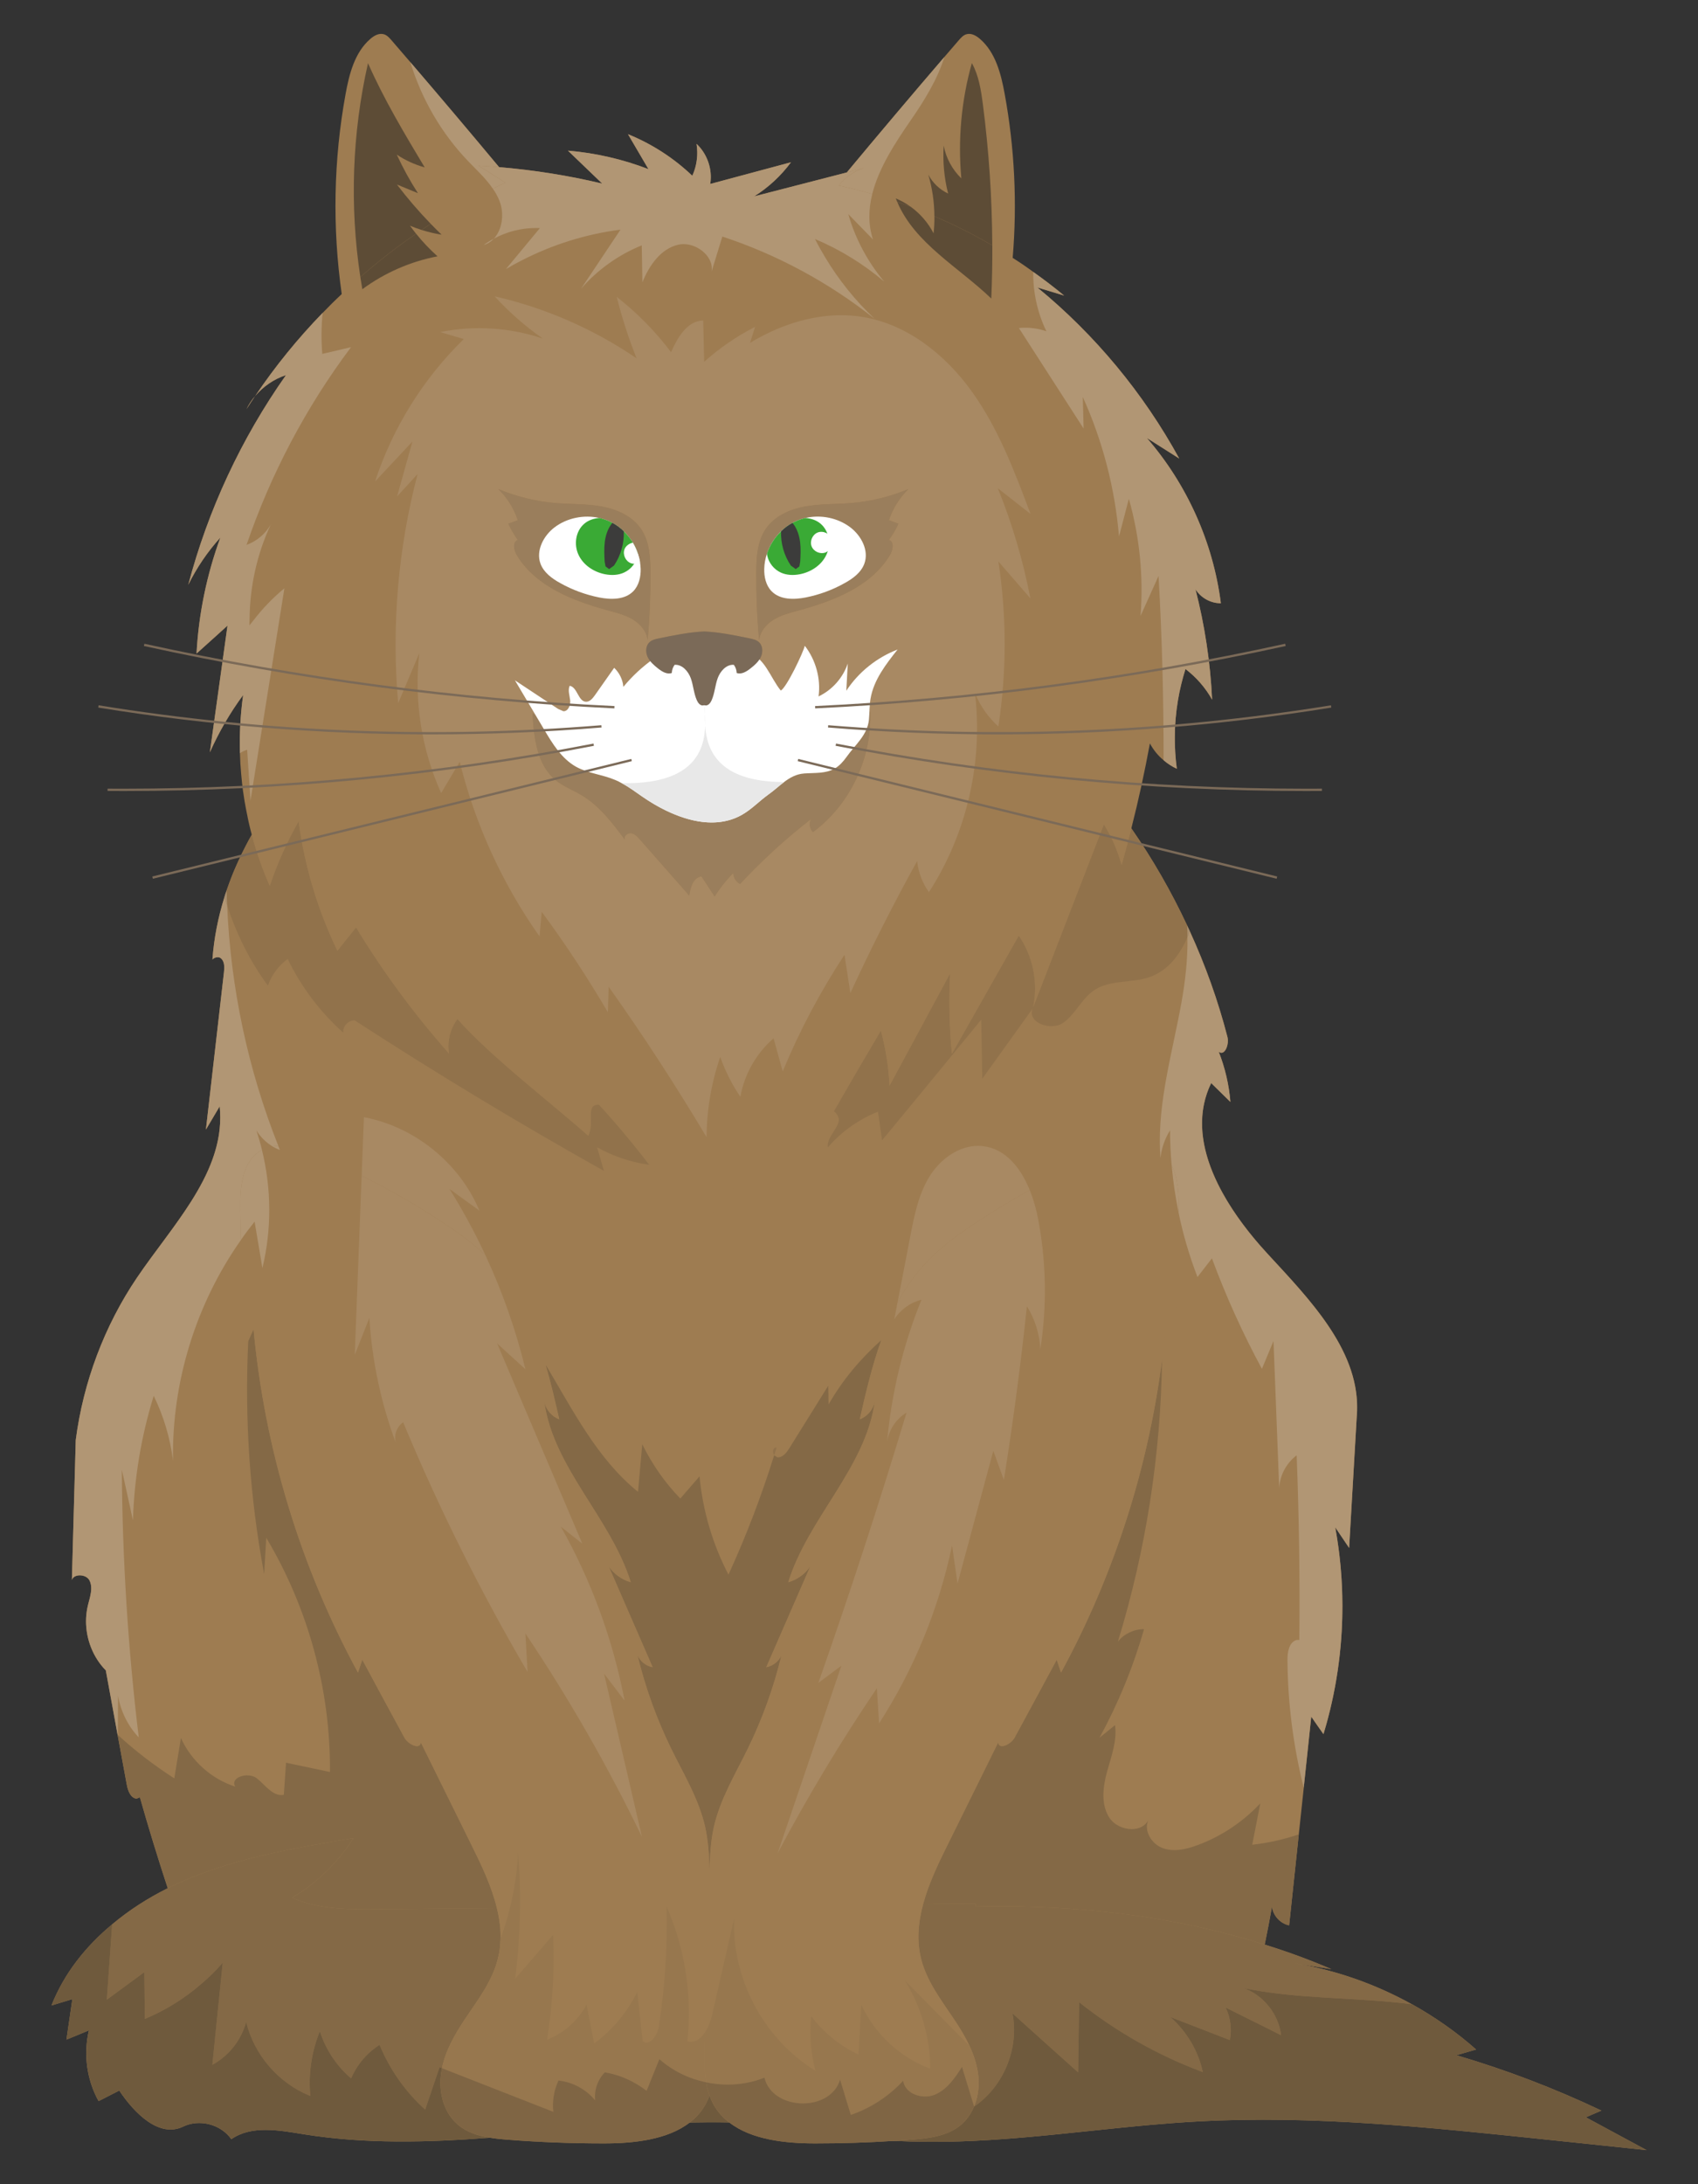 <?xml version="1.0" encoding="UTF-8" standalone="no"?>
<!-- Created with Inkscape (http://www.inkscape.org/) -->

<svg
   width="210mm"
   height="270mm"
   viewBox="0 0 210 270"
   version="1.1"
   id="svg10563"
   inkscape:version="1.2.1 (9c6d41e410, 2022-07-14)"
   sodipodi:docname="norwegian-forest.svg"
   xmlns:inkscape="http://www.inkscape.org/namespaces/inkscape"
   xmlns:sodipodi="http://sodipodi.sourceforge.net/DTD/sodipodi-0.dtd"
   xmlns="http://www.w3.org/2000/svg"
   xmlns:svg="http://www.w3.org/2000/svg">
  <rect x="0" y="0" width="210" height="270" fill="#333333" stroke="none"/>
  <sodipodi:namedview
     id="namedview10565"
     pagecolor="#ffffff"
     bordercolor="#000000"
     borderopacity="0.25"
     inkscape:showpageshadow="2"
     inkscape:pageopacity="0.0"
     inkscape:pagecheckerboard="0"
     inkscape:deskcolor="#d1d1d1"
     inkscape:document-units="mm"
     showgrid="false"
     inkscape:zoom="0.49085999"
     inkscape:cx="143.62548"
     inkscape:cy="399.2992"
     inkscape:window-width="1366"
     inkscape:window-height="705"
     inkscape:window-x="-8"
     inkscape:window-y="-8"
     inkscape:window-maximized="1"
     inkscape:current-layer="layer1" />
  <defs
     id="defs10560" />
  <g
     inkscape:label="Layer 1"
     inkscape:groupmode="layer"
     id="layer1">
    <g
       id="g10486"
       transform="matrix(2.839,0,0,-2.839,-17.686,509.209)">
      <path
         d="m 65.335,117.689 c -0.112,-1.91 -0.22,-3.816 -0.332,-5.726 l -0.605,0.897 c 0.548,-2.987 0.372,-6.102 -0.512,-9.005 -0.18,0.252 -0.356,0.505 -0.532,0.761 L 63.025,101.513 62.809,99.491 62.388,95.527 C 62,95.607 61.688,95.951 61.64,96.344 61.544,95.799 61.44,95.247 61.323,94.69 60.719,91.827 59.726,88.945 57.288,87.463 56.991,87.283 56.683,87.135 56.367,87.007 H 17.789 c -0.62,0.684 -1.005,1.549 -1.365,2.406 -1.069,2.535 -2.034,5.117 -2.887,7.732 -0.432,1.313 -0.837,2.63 -1.213,3.959 l -0.148,-0.06 c -0.272,0.036 -0.381,0.365 -0.428,0.633 -0.129,0.697 -0.257,1.393 -0.385,2.09 v 0.004 l -0.012,0.056 v 0.004 c -0.168,0.933 -0.341,1.866 -0.512,2.799 -0.717,0.728 -1.021,1.834 -0.781,2.827 0.088,0.36 0.236,0.752 0.072,1.085 -0.148,0.3 -0.697,0.296 -0.769,0.024 0.056,2.034 0.112,4.06 0.168,6.094 0.328,2.522 1.245,4.968 2.67,7.074 1.586,2.343 3.892,4.645 3.6,7.456 l -0.6,-1.013 0.785,6.842 c 0.024,0.216 0.036,0.473 -0.132,0.617 -0.104,0.092 -0.284,0.04 -0.369,-0.052 0.068,0.929 0.248,1.838 0.525,2.722 v 0.004 c 0.028,0.097 0.06,0.189 0.096,0.285 v 0.004 c 0.072,0.208 0.148,0.416 0.229,0.62 0.064,0.16 0.128,0.317 0.2,0.473 l 0.008,0.02 0.104,0.228 c 0.088,0.192 0.18,0.38 0.276,0.565 0.088,0.172 0.18,0.344 0.277,0.512 0.829,1.477 1.906,2.835 3.115,4.016 0.665,0.649 1.365,1.257 2.098,1.826 2.158,1.685 4.564,3.063 6.967,4.4 2.042,1.137 4.188,2.278 6.522,2.386 1.577,0.076 3.139,-0.336 4.633,-0.857 4.1,-1.433 7.867,-3.791 10.991,-6.806 1.486,-1.426 2.826,-2.999 3.992,-4.689 0.929,-1.341 1.742,-2.754 2.43,-4.228 l 0.12,-0.256 c 0.676,-1.481 1.229,-3.019 1.637,-4.601 0.084,-0.32 -0.12,-0.848 -0.381,-0.64 0.276,-0.697 0.448,-1.437 0.509,-2.186 -0.281,0.276 -0.561,0.548 -0.837,0.821 -1.217,-2.499 0.569,-5.39 2.455,-7.432 1.882,-2.042 4.116,-4.312 3.888,-7.082"
         style="fill:#9e7c51;fill-opacity:1;fill-rule:nonzero;stroke:none;stroke-width:0.1"
         id="path1906" />
      <path
         d="m 29.396,168.474 c -0.14,-0.161 -0.288,-0.313 -0.445,-0.453 -1.237,-1.173 -2.859,-1.898 -4.428,-2.59 -0.981,-0.433 -1.966,-0.865 -2.947,-1.298 l -0.028,0.121 c -0.176,0.76 -0.32,1.529 -0.432,2.306 -0.412,2.887 -0.356,5.842 0.168,8.708 0.16,0.881 0.4,1.814 1.077,2.399 0.164,0.144 0.381,0.264 0.589,0.204 0.14,-0.04 0.244,-0.156 0.34,-0.268 0.272,-0.317 0.545,-0.633 0.817,-0.949 1.297,-1.514 2.586,-3.035 3.864,-4.569 0.496,-0.596 0.989,-1.193 1.481,-1.79 0.18,-0.22 0.369,-0.456 0.412,-0.74 0.056,-0.401 -0.2,-0.777 -0.468,-1.081"
         style="fill:#9e7c51;fill-opacity:1;fill-rule:nonzero;stroke:none;stroke-width:0.1"
         id="path1908" />
      <path
         d="m 50.345,168.133 c -0.112,-1.349 -0.329,-2.686 -0.641,-4 -0.981,0.433 -1.962,0.865 -2.943,1.298 -1.646,0.72 -3.339,1.481 -4.6,2.75 -0.096,0.092 -0.188,0.193 -0.277,0.293 -0.268,0.304 -0.524,0.68 -0.465,1.081 0.04,0.284 0.229,0.52 0.409,0.74 0.428,0.521 0.857,1.037 1.29,1.558 1.405,1.686 2.823,3.367 4.252,5.029 0.208,0.24 0.412,0.48 0.621,0.721 0.096,0.112 0.2,0.228 0.34,0.268 0.208,0.06 0.424,-0.06 0.589,-0.204 0.677,-0.585 0.917,-1.518 1.077,-2.399 0.432,-2.35 0.548,-4.756 0.348,-7.135"
         style="fill:#9e7c51;fill-opacity:1;fill-rule:nonzero;stroke:none;stroke-width:0.1"
         id="path1910" />
      <path
         d="m 77.959,85.742 c -1.509,0.156 -3.023,0.316 -4.532,0.476 -4.985,0.521 -9.994,1.045 -14.999,0.773 -0.68,-0.036 -1.365,-0.088 -2.05,-0.148 -3.727,-0.333 -7.471,-0.909 -11.163,-0.697 -0.997,0.056 -1.994,0.172 -2.987,0.364 -1.401,0.277 -2.815,0.405 -4.232,0.437 -0.573,0.012 -1.145,0.008 -1.722,-0.004 -2.887,-0.072 -5.798,-0.441 -8.701,-0.661 -2.723,-0.208 -5.437,-0.28 -8.12,0.152 -1.069,0.172 -2.258,0.401 -3.147,-0.216 -0.452,0.649 -1.393,0.893 -2.098,0.548 -1.053,-0.508 -2.134,0.597 -2.783,1.57 -0.3,-0.152 -0.6,-0.308 -0.901,-0.46 -0.516,0.929 -0.669,2.05 -0.42,3.083 C 9.782,90.822 9.453,90.686 9.125,90.554 9.209,91.139 9.293,91.727 9.381,92.316 9.077,92.224 8.777,92.132 8.472,92.04 c 0.548,1.393 1.493,2.578 2.643,3.531 0.737,0.621 1.561,1.145 2.422,1.574 0.156,0.08 0.316,0.156 0.477,0.228 2.398,1.077 5.021,1.521 7.615,1.954 -0.673,-1.057 -1.598,-1.954 -2.675,-2.595 1.141,-0.512 2.434,-0.508 3.684,-0.5 1.746,0.016 3.491,0.032 5.237,0.048 0.188,0 0.381,0.004 0.569,0.004 0.144,0.004 0.292,0.004 0.436,0.004 2.13,0.024 4.256,0.044 6.386,0.064 0.609,0.004 1.222,0.012 1.83,0.016 h 0.084 c 3.087,0.028 6.178,0.06 9.265,0.088 0.765,0.004 1.53,0.012 2.294,0.02 l -0.004,-0.136 c 4.252,0.104 8.544,-0.373 12.588,-1.65 0.985,-0.304 1.954,-0.66 2.907,-1.069 -0.545,0.084 -1.085,0.172 -1.629,0.26 1.798,-0.296 3.539,-0.904 5.133,-1.789 h 0.008 c 0.997,-0.557 1.938,-1.213 2.791,-1.97 -0.284,-0.084 -0.573,-0.164 -0.861,-0.248 2.166,-0.637 4.28,-1.442 6.318,-2.411 -0.225,-0.096 -0.453,-0.196 -0.677,-0.292 0.881,-0.476 1.766,-0.953 2.647,-1.429"
         style="fill:#9e7c51;fill-opacity:1;fill-rule:nonzero;stroke:none;stroke-width:0.1"
         id="path1912" />
      <path
         d="m 39.955,115.995 c -0.082,0.124 -0.063,0.335 0.075,0.335 0.009,0 0.019,-0.001 0.03,-0.003 -0.032,-0.112 -0.068,-0.22 -0.104,-0.332"
         style="fill:#91724b;fill-opacity:1;fill-rule:nonzero;stroke:none;stroke-width:0.1"
         id="path1914" />
      <path
         d="m 61.323,94.69 c -3.688,1.165 -7.581,1.664 -11.463,1.664 -0.375,0 -0.751,-0.005 -1.125,-0.014 l 0.004,0.136 c -0.764,-0.008 -1.529,-0.016 -2.294,-0.02 0.236,0.869 0.637,1.718 1.037,2.522 0.745,1.506 1.49,3.007 2.23,4.513 0.015,-0.112 0.083,-0.158 0.173,-0.158 0.176,0 0.438,0.176 0.544,0.37 0.613,1.129 1.225,2.258 1.834,3.391 0.064,-0.188 0.128,-0.372 0.188,-0.56 2.294,4.216 3.792,8.864 4.4,13.625 -0.056,-4.156 -0.705,-8.3 -1.922,-12.276 0.266,0.337 0.692,0.541 1.124,0.541 0.004,0 0.009,0 0.013,0 -0.469,-1.642 -1.121,-3.232 -1.942,-4.729 0.228,0.184 0.456,0.368 0.68,0.552 0.096,-0.684 -0.164,-1.361 -0.348,-2.025 -0.18,-0.665 -0.276,-1.426 0.1,-2.006 0.208,-0.315 0.606,-0.498 0.975,-0.498 0.306,0 0.591,0.126 0.731,0.405 -0.228,-0.46 0.128,-1.049 0.613,-1.229 0.167,-0.062 0.341,-0.088 0.517,-0.088 0.335,0 0.679,0.094 0.997,0.212 1.037,0.381 1.986,1.013 2.743,1.822 -0.116,-0.6 -0.236,-1.201 -0.352,-1.802 0.693,0.077 1.373,0.229 2.03,0.453 l -0.421,-3.964 c -0.388,0.08 -0.7,0.424 -0.749,0.817 -0.096,-0.545 -0.2,-1.097 -0.316,-1.654 v 0 m -39.128,1.54 c -1.109,0 -2.234,0.05 -3.241,0.502 1.077,0.641 2.002,1.538 2.675,2.595 -2.595,-0.433 -5.217,-0.877 -7.615,-1.954 -0.16,-0.072 -0.32,-0.148 -0.477,-0.228 v 0 c -0.432,1.313 -0.837,2.63 -1.213,3.959 l -0.148,-0.06 c -0.272,0.036 -0.381,0.365 -0.428,0.633 -0.129,0.697 -0.257,1.393 -0.385,2.09 v 0.004 0.048 0 c 0.765,-0.701 1.585,-1.329 2.459,-1.89 0.096,0.589 0.192,1.173 0.288,1.758 0.448,-0.993 1.329,-1.786 2.366,-2.118 -0.17,0.284 0.171,0.49 0.521,0.49 0.153,0 0.309,-0.039 0.423,-0.13 0.343,-0.276 0.651,-0.727 1.062,-0.727 0.036,0 0.073,0.003 0.111,0.011 0.032,0.464 0.064,0.932 0.096,1.397 0.641,-0.136 1.277,-0.268 1.914,-0.404 0.028,3.567 -0.945,7.134 -2.775,10.197 -0.032,-0.528 -0.064,-1.057 -0.092,-1.581 -0.625,3.339 -0.857,6.754 -0.693,10.15 v 0 c 0.076,0.172 0.152,0.344 0.232,0.512 0.485,-5.221 2.042,-10.342 4.549,-14.95 0.06,0.188 0.124,0.372 0.188,0.56 0.609,-1.133 1.221,-2.262 1.834,-3.391 0.106,-0.194 0.367,-0.37 0.544,-0.37 0.09,0 0.158,0.046 0.173,0.158 0.741,-1.506 1.485,-3.007 2.23,-4.513 0.424,-0.856 0.857,-1.769 1.081,-2.698 -1.746,-0.016 -3.491,-0.032 -5.237,-0.048 -0.147,-0.001 -0.294,-0.002 -0.443,-0.002 m 14.944,1.739 v 0 c -0.02,0.617 -0.056,1.234 -0.188,1.834 -0.272,1.213 -0.929,2.294 -1.478,3.411 -0.636,1.298 -1.129,2.663 -1.469,4.068 0.124,-0.26 0.368,-0.464 0.657,-0.512 -0.637,1.461 -1.273,2.927 -1.914,4.392 0.228,-0.336 0.573,-0.584 0.961,-0.693 -0.865,2.791 -3.371,4.977 -3.768,7.86 0.072,-0.344 0.324,-0.645 0.653,-0.765 -0.18,0.793 -0.364,1.594 -0.597,2.383 v 0 0 c 1.189,-1.986 2.246,-4.104 4.028,-5.542 0.06,0.693 0.12,1.382 0.184,2.074 0.425,-0.869 0.985,-1.673 1.658,-2.366 0.281,0.32 0.56,0.645 0.837,0.965 0.14,-1.489 0.569,-2.951 1.261,-4.28 0.773,1.69 1.438,3.427 1.99,5.197 l 0.144,-0.088 c 0.008,-10e-4 0.016,-10e-4 0.024,-10e-4 0.216,0 0.377,0.212 0.493,0.397 0.565,0.909 1.129,1.814 1.694,2.719 0.008,-0.272 0.012,-0.541 0.016,-0.813 0.613,1.073 1.393,1.994 2.294,2.799 v 0 0 c -0.4,-1.113 -0.676,-2.29 -0.937,-3.444 0.328,0.12 0.581,0.421 0.653,0.765 -0.397,-2.883 -2.903,-5.069 -3.768,-7.86 0.389,0.109 0.733,0.357 0.961,0.693 -0.641,-1.465 -1.277,-2.931 -1.918,-4.392 0.288,0.048 0.536,0.252 0.661,0.512 -0.34,-1.405 -0.833,-2.77 -1.47,-4.068 -0.548,-1.117 -1.205,-2.198 -1.477,-3.411 -0.132,-0.6 -0.168,-1.217 -0.184,-1.834"
         style="fill:#846946;fill-opacity:1;fill-rule:nonzero;stroke:none;stroke-width:0.1"
         id="path1916" />
      <path
         d="m 24.752,87.507 c -0.861,0.773 -1.545,1.746 -1.986,2.819 -0.548,-0.348 -0.989,-0.865 -1.241,-1.461 -0.633,0.54 -1.109,1.261 -1.361,2.054 C 19.799,90.034 19.655,89.057 19.747,88.1 c -1.373,0.548 -2.446,1.786 -2.795,3.223 -0.136,-0.501 -0.404,-0.965 -0.768,-1.333 -0.209,-0.213 -0.445,-0.393 -0.705,-0.533 0.064,0.605 0.124,1.209 0.184,1.814 0.088,0.877 0.18,1.754 0.268,2.63 -0.288,-0.328 -0.6,-0.64 -0.933,-0.92 -0.733,-0.637 -1.566,-1.154 -2.458,-1.526 -0.008,0.681 -0.016,1.361 -0.024,2.038 -0.544,-0.4 -1.089,-0.801 -1.634,-1.201 0.076,1.093 0.156,2.186 0.232,3.279 C 9.966,94.618 9.021,93.433 8.472,92.04 v 0 c 0.548,1.393 1.493,2.578 2.643,3.531 0.737,0.621 1.561,1.145 2.422,1.574 v 0 0 0 c 0.156,0.08 0.316,0.156 0.477,0.228 2.398,1.077 5.021,1.521 7.615,1.954 -0.673,-1.057 -1.598,-1.954 -2.675,-2.595 1.007,-0.452 2.132,-0.502 3.241,-0.502 0.148,0 0.296,8e-4 0.443,0.002 1.746,0.016 3.491,0.032 5.237,0.048 v 0 c 0.108,-0.441 0.172,-0.889 0.16,-1.334 C 28.031,94.642 27.991,94.338 27.911,94.034 27.659,93.069 27.03,92.256 26.474,91.427 26.041,90.774 25.641,90.074 25.485,89.309 v 0 l -0.108,0.044 C 25.168,88.736 24.96,88.12 24.752,87.507 m 23.915,0.132 -0.004,0.008 v 0 0 c 0.135,0.32 0.198,0.673 0.198,1.025 4e-4,0.161 -0.013,0.32 -0.037,0.477 -0.064,0.392 -0.192,0.773 -0.364,1.133 -0.18,0.4 -0.416,0.781 -0.661,1.145 -0.553,0.829 -1.181,1.642 -1.434,2.607 -0.208,0.804 -0.136,1.621 0.08,2.422 v 0 c 0.765,0.004 1.53,0.012 2.294,0.02 l -0.004,-0.136 c 0.375,0.009 0.75,0.014 1.125,0.014 3.882,0 7.775,-0.499 11.463,-1.664 v 0 0 0 c 0.985,-0.304 1.954,-0.66 2.907,-1.069 -0.545,0.084 -1.085,0.172 -1.629,0.26 v 0 0 c 1.798,-0.296 3.539,-0.904 5.133,-1.789 h 0.008 c 0.997,-0.557 1.938,-1.213 2.791,-1.97 v 0 c -0.853,0.757 -1.794,1.413 -2.791,1.97 h -0.008 c -0.2,0.028 -0.404,0.052 -0.609,0.072 -2.098,0.216 -4.224,0.184 -6.298,0.552 -0.152,0.028 -0.304,0.056 -0.452,0.088 0.148,-0.048 0.288,-0.116 0.424,-0.192 0.665,-0.388 1.149,-1.097 1.237,-1.866 -0.536,0.269 -1.069,0.537 -1.605,0.801 -0.268,0.136 -0.541,0.273 -0.809,0.405 0.212,-0.437 0.276,-0.941 0.184,-1.418 -0.869,0.333 -1.734,0.669 -2.599,1.005 0.713,-0.62 1.221,-1.473 1.421,-2.398 -1.941,0.72 -3.768,1.754 -5.389,3.043 -0.012,-1.017 -0.028,-2.038 -0.044,-3.055 -0.953,0.857 -1.905,1.71 -2.859,2.566 0.3,-1.517 -0.388,-3.187 -1.669,-4.056"
         style="fill:#846946;fill-opacity:1;fill-rule:nonzero;stroke:none;stroke-width:0.1"
         id="path1918" />
      <path
         d="M 37.276,88.644 C 37.244,88.468 37.2,88.292 37.14,88.12 37.096,88.004 37.048,87.888 36.988,87.775 36.824,87.467 36.607,87.215 36.355,87.007 l -0.08,-0.064 c -0.969,-0.753 -2.446,-0.909 -3.74,-0.909 -1.393,0 -2.791,0.052 -4.184,0.16 -0.256,0.02 -0.521,0.044 -0.777,0.088 -0.512,0.08 -1.009,0.236 -1.401,0.569 l -0.16,0.156 c -0.516,0.552 -0.681,1.385 -0.561,2.142 l 0.032,0.16 c 0.156,0.765 0.556,1.465 0.989,2.118 0.556,0.829 1.185,1.642 1.437,2.607 0.08,0.304 0.12,0.608 0.124,0.912 0.012,0.445 -0.052,0.893 -0.16,1.334 -0.224,0.929 -0.657,1.842 -1.081,2.698 -0.745,1.506 -1.489,3.007 -2.23,4.513 -0.044,-0.333 -0.557,-0.08 -0.717,0.212 -0.613,1.129 -1.225,2.258 -1.834,3.391 -0.064,-0.188 -0.128,-0.372 -0.188,-0.56 -2.507,4.608 -4.064,9.729 -4.549,14.95 -0.08,-0.168 -0.156,-0.34 -0.232,-0.512 -0.076,-0.168 -0.152,-0.333 -0.228,-0.501 -0.04,2.07 -0.076,4.136 -0.116,6.206 -0.016,0.941 0.052,2.054 0.848,2.559 0.713,0.448 1.646,0.168 2.423,-0.156 1.934,-0.797 3.788,-1.782 5.529,-2.935 0.841,-0.553 1.662,-1.153 2.334,-1.906 1.085,-1.209 1.709,-2.719 2.162,-4.292 0.232,-0.789 0.416,-1.59 0.597,-2.383 -0.329,0.12 -0.581,0.421 -0.653,0.765 0.397,-2.883 2.903,-5.069 3.768,-7.86 -0.388,0.109 -0.733,0.357 -0.961,0.693 0.641,-1.465 1.277,-2.931 1.914,-4.392 -0.288,0.048 -0.532,0.252 -0.657,0.512 0.34,-1.405 0.833,-2.77 1.469,-4.068 0.549,-1.117 1.206,-2.198 1.478,-3.411 0.132,-0.6 0.168,-1.217 0.188,-1.834 0,-0.112 0.004,-0.228 0.008,-0.34 0.012,-0.42 0.02,-0.841 0.032,-1.261 0.04,-1.506 0.084,-3.015 0.12,-4.524 0.016,-0.541 0.032,-1.082 0.044,-1.622 0.012,-0.521 0.024,-1.065 -0.068,-1.578"
         style="fill:#9e7c51;fill-opacity:1;fill-rule:nonzero;stroke:none;stroke-width:0.1"
         id="path1920" />
      <path
         d="m 57.576,126.677 c -0.04,-2.07 -0.076,-4.136 -0.116,-6.206 -0.152,0.337 -0.304,0.677 -0.461,1.013 -0.04,-0.444 -0.092,-0.885 -0.148,-1.325 -0.609,-4.761 -2.106,-9.409 -4.4,-13.625 -0.06,0.188 -0.124,0.372 -0.188,0.56 -0.609,-1.133 -1.221,-2.262 -1.834,-3.391 -0.16,-0.292 -0.673,-0.545 -0.717,-0.212 -0.741,-1.506 -1.486,-3.007 -2.23,-4.513 -0.4,-0.804 -0.801,-1.653 -1.037,-2.522 -0.216,-0.801 -0.288,-1.618 -0.08,-2.422 0.252,-0.965 0.881,-1.778 1.434,-2.607 0.244,-0.364 0.48,-0.745 0.661,-1.145 0.172,-0.36 0.3,-0.741 0.364,-1.133 0.08,-0.501 0.036,-1.037 -0.16,-1.502 -0.092,-0.236 -0.229,-0.452 -0.4,-0.64 l -0.16,-0.156 c -0.589,-0.501 -1.409,-0.597 -2.178,-0.657 -0.236,-0.02 -0.473,-0.036 -0.709,-0.048 -1.157,-0.076 -2.318,-0.112 -3.475,-0.112 -1.293,0 -2.775,0.156 -3.743,0.913 l -0.076,0.06 c -0.252,0.204 -0.468,0.46 -0.632,0.768 -0.06,0.113 -0.108,0.229 -0.148,0.345 -0.068,0.184 -0.116,0.376 -0.148,0.572 v 0.004 c -0.084,0.497 -0.072,1.021 -0.06,1.526 0.004,0.22 0.012,0.444 0.016,0.665 0.048,1.829 0.1,3.655 0.148,5.481 0.012,0.42 0.02,0.841 0.032,1.261 0.004,0.112 0.008,0.228 0.012,0.34 0.016,0.617 0.052,1.234 0.184,1.834 0.272,1.213 0.929,2.294 1.477,3.411 0.637,1.298 1.129,2.663 1.47,4.068 -0.124,-0.26 -0.372,-0.464 -0.661,-0.512 0.641,1.461 1.277,2.927 1.918,4.392 -0.228,-0.336 -0.572,-0.584 -0.961,-0.693 0.865,2.791 3.372,4.977 3.768,7.86 -0.072,-0.344 -0.325,-0.645 -0.653,-0.765 0.26,1.154 0.536,2.331 0.937,3.444 0.42,1.185 0.985,2.298 1.822,3.231 0.673,0.753 1.493,1.353 2.334,1.906 1.742,1.153 3.595,2.138 5.525,2.935 0.78,0.324 1.714,0.604 2.426,0.156 0.797,-0.505 0.865,-1.618 0.849,-2.559"
         style="fill:#9e7c51;fill-opacity:1;fill-rule:nonzero;stroke:none;stroke-width:0.1"
         id="path1922" />
      <path
         d="m 32.539,128.379 c -3.692,2.066 -7.311,4.252 -10.859,6.554 -0.004,0 -0.008,0 -0.012,0 -0.272,0 -0.516,-0.264 -0.484,-0.536 -1.009,0.901 -1.837,1.998 -2.422,3.211 -0.397,-0.289 -0.701,-0.701 -0.861,-1.161 -0.785,1.057 -1.366,2.242 -1.778,3.491 v 0 c -0.008,0.216 -0.016,0.436 -0.02,0.657 -0.036,-0.096 -0.068,-0.188 -0.096,-0.285 v -0.004 0 0.004 c 0.028,0.097 0.06,0.189 0.096,0.285 v 0.004 c 0.072,0.208 0.148,0.416 0.229,0.62 0.064,0.16 0.128,0.317 0.2,0.473 l 0.008,0.02 0.104,0.228 c 0.088,0.192 0.18,0.38 0.276,0.565 0.088,0.172 0.18,0.344 0.277,0.512 v 0 c 0.204,-0.761 0.464,-1.505 0.784,-2.226 0.329,0.977 0.749,1.918 1.257,2.811 0.26,-1.954 0.833,-3.864 1.689,-5.638 0.268,0.34 0.541,0.677 0.813,1.017 1.181,-1.946 2.539,-3.784 4.048,-5.489 -0.088,0.52 0.052,1.077 0.368,1.501 1.449,-1.637 4.06,-3.631 5.698,-5.081 0.287,0.55 -0.152,1.358 0.455,1.358 0.003,0 0.006,0 0.009,0 0.773,-0.845 1.506,-1.718 2.199,-2.627 -0.797,0.112 -1.578,0.372 -2.278,0.765 0.1,-0.341 0.2,-0.685 0.3,-1.029"
         style="fill:#91724b;fill-opacity:1;fill-rule:nonzero;stroke:none;stroke-width:0.1"
         id="path1924" />
      <path
         d="m 42.293,129.404 c -0.052,0.4 0.344,0.709 0.464,1.093 0.056,0.18 -0.056,0.368 -0.2,0.48 0.673,1.178 1.357,2.347 2.046,3.512 0.212,-0.785 0.336,-1.59 0.377,-2.399 0.881,1.63 1.762,3.26 2.639,4.889 -0.06,-1.165 -0.036,-2.338 0.08,-3.499 0.969,1.713 1.942,3.431 2.911,5.145 0.621,-0.897 0.853,-2.05 0.628,-3.115 1.025,2.654 2.054,5.305 3.079,7.959 0.344,-0.548 0.604,-1.149 0.773,-1.773 0.148,0.528 0.292,1.061 0.424,1.597 v 0 c 0.929,-1.341 1.742,-2.754 2.43,-4.228 l 0.12,-0.256 -0.12,0.256 c 0.012,-0.168 0.016,-0.336 0.016,-0.508 -0.333,-0.773 -0.841,-1.442 -1.614,-1.726 -0.797,-0.292 -1.754,-0.112 -2.458,-0.589 -0.544,-0.368 -0.809,-1.045 -1.345,-1.417 -0.147,-0.1 -0.331,-0.145 -0.515,-0.145 -0.493,0 -0.993,0.321 -0.818,0.762 -0.729,-1.017 -1.462,-2.034 -2.19,-3.051 -0.016,0.857 -0.028,1.717 -0.044,2.574 -0.412,-0.504 -0.825,-1.009 -1.241,-1.513 -1.021,-1.249 -2.05,-2.495 -3.079,-3.74 -0.06,0.416 -0.12,0.833 -0.18,1.245 -0.837,-0.332 -1.593,-0.869 -2.182,-1.553"
         style="fill:#91724b;fill-opacity:1;fill-rule:nonzero;stroke:none;stroke-width:0.1"
         id="path1926" />
      <path
         d="m 17.345,162.12 c -0.132,-0.189 -0.256,-0.385 -0.38,-0.577 0.104,0.208 0.228,0.4 0.38,0.577"
         style="fill:#9e7c51;fill-opacity:1;fill-rule:nonzero;stroke:none;stroke-width:0.1"
         id="path1928" />
      <path
         d="m 58.309,153.703 c 0.404,-1.573 0.648,-3.187 0.725,-4.808 -0.288,0.52 -0.689,0.977 -1.161,1.337 -0.14,-0.448 -0.252,-0.905 -0.329,-1.369 -0.164,-0.981 -0.18,-1.986 -0.048,-2.975 -0.208,0.096 -0.4,0.22 -0.577,0.372 -0.244,0.2 -0.448,0.453 -0.596,0.733 -0.229,-1.241 -0.496,-2.474 -0.809,-3.7 -0.132,-0.536 -0.276,-1.069 -0.424,-1.597 -0.168,0.624 -0.429,1.225 -0.773,1.773 -1.025,-2.654 -2.054,-5.305 -3.079,-7.959 0.224,1.065 -0.008,2.218 -0.628,3.115 -0.969,-1.714 -1.942,-3.432 -2.911,-5.145 -0.116,1.161 -0.14,2.334 -0.08,3.499 -0.877,-1.629 -1.758,-3.259 -2.639,-4.889 -0.04,0.809 -0.165,1.614 -0.377,2.399 -0.689,-1.165 -1.373,-2.334 -2.046,-3.512 -0.26,-0.448 -0.516,-0.896 -0.773,-1.349 -0.032,0.585 -0.064,1.169 -0.1,1.754 -0.861,-0.869 -1.57,-1.894 -2.078,-3.007 -0.144,0.636 -0.288,1.277 -0.432,1.918 -0.885,-1.578 -1.301,-3.416 -1.189,-5.221 -0.276,0.604 -0.548,1.205 -0.825,1.809 -0.104,-0.544 -0.204,-1.085 -0.308,-1.625 -0.717,1.169 -1.498,2.298 -2.334,3.387 -0.693,0.909 -1.425,1.782 -2.199,2.627 -0.62,0.008 -0.176,-0.805 -0.464,-1.358 -1.638,1.45 -4.248,3.444 -5.698,5.081 -0.316,-0.424 -0.457,-0.981 -0.368,-1.501 -1.509,1.705 -2.867,3.543 -4.048,5.489 -0.272,-0.34 -0.544,-0.677 -0.813,-1.017 -0.857,1.774 -1.429,3.684 -1.689,5.638 -0.509,-0.893 -0.929,-1.834 -1.257,-2.811 -0.32,0.721 -0.581,1.465 -0.784,2.226 -0.036,0.128 -0.068,0.26 -0.1,0.392 -0.028,0.113 -0.052,0.229 -0.076,0.345 l -0.004,0.016 v 0.008 c -0.048,0.224 -0.092,0.456 -0.132,0.684 l -0.024,0.157 -0.024,0.16 c -0.02,0.12 -0.036,0.24 -0.048,0.356 l -0.004,0.044 -0.008,0.044 c -0.016,0.152 -0.032,0.305 -0.044,0.457 -0.028,0.296 -0.044,0.592 -0.052,0.888 -0.024,0.845 0.024,1.694 0.14,2.531 -0.573,-0.777 -1.057,-1.614 -1.449,-2.494 0.256,1.837 0.512,3.679 0.768,5.517 -0.14,-0.124 -0.28,-0.252 -0.42,-0.381 -0.308,-0.276 -0.621,-0.556 -0.929,-0.836 0.092,1.721 0.445,3.431 1.037,5.049 -0.56,-0.617 -1.029,-1.31 -1.397,-2.054 0.861,3.263 2.31,6.37 4.256,9.128 -0.52,-0.168 -0.989,-0.492 -1.341,-0.908 0.869,1.289 1.853,2.502 2.939,3.619 0.268,0.28 0.548,0.557 0.833,0.821 0.265,0.256 0.532,0.5 0.809,0.737 0.773,0.676 1.581,1.309 2.43,1.889 l 0.244,0.165 c 0.128,0.092 0.26,0.176 0.392,0.264 0.869,0.56 1.774,1.077 2.707,1.529 0.18,0.092 0.364,0.18 0.548,0.264 -0.392,0.245 -0.784,0.493 -1.173,0.741 0.3,-0.016 0.597,-0.036 0.897,-0.064 1.514,-0.128 3.015,-0.364 4.492,-0.717 -0.496,0.477 -0.997,0.957 -1.493,1.434 1.201,-0.1 2.386,-0.373 3.507,-0.805 -0.296,0.509 -0.596,1.017 -0.892,1.522 1.037,-0.421 1.994,-1.037 2.802,-1.81 0.197,0.428 0.261,0.921 0.184,1.389 0.468,-0.436 0.701,-1.113 0.597,-1.746 1.173,0.317 2.346,0.629 3.519,0.945 -0.436,-0.588 -0.981,-1.097 -1.605,-1.485 1.345,0.348 2.691,0.693 4.036,1.041 0.252,0.064 0.508,0.132 0.76,0.196 -0.436,-0.132 -0.829,-0.404 -1.109,-0.765 0.488,-0.108 0.977,-0.228 1.458,-0.372 0.368,-0.1 0.737,-0.216 1.097,-0.344 0.192,-0.064 0.381,-0.132 0.565,-0.205 h 0.004 c 0.352,-0.128 0.697,-0.268 1.041,-0.42 0.865,-0.364 1.706,-0.789 2.518,-1.265 h 0.004 c 0.3,-0.176 0.596,-0.356 0.889,-0.545 0.304,-0.192 0.604,-0.396 0.897,-0.612 0.46,-0.325 0.909,-0.669 1.345,-1.029 -0.389,0.12 -0.777,0.236 -1.165,0.352 2.51,-2.058 4.62,-4.6 6.178,-7.447 -0.468,0.296 -0.937,0.596 -1.409,0.893 1.75,-2.014 2.887,-4.553 3.223,-7.195 -0.441,-0.004 -0.873,0.236 -1.105,0.608"
         style="fill:#9e7c51;fill-opacity:1;fill-rule:nonzero;stroke:none;stroke-width:0.1"
         id="path1930" />
      <path
         d="m 37.011,129.846 c -1.334,2.239 -2.757,4.426 -4.266,6.552 -0.012,-0.37 -0.024,-0.739 -0.035,-1.109 -0.884,1.506 -1.846,2.966 -2.882,4.373 -0.031,-0.358 -0.063,-0.716 -0.094,-1.074 -1.619,2.288 -2.805,4.882 -3.477,7.604 -0.27,-0.454 -0.539,-0.908 -0.809,-1.362 -0.857,1.897 -1.189,4.028 -0.951,6.095 -0.307,-0.727 -0.614,-1.455 -0.922,-2.182 -0.295,3.342 -0.007,6.734 0.847,9.978 -0.298,-0.323 -0.595,-0.646 -0.892,-0.97 0.222,0.795 0.444,1.59 0.666,2.385 -0.542,-0.579 -1.084,-1.158 -1.627,-1.737 0.766,2.336 2.104,4.483 3.865,6.2 -0.342,0.101 -0.685,0.203 -1.027,0.304 0.561,0.113 1.132,0.17 1.704,0.17 0.938,0 1.875,-0.152 2.764,-0.452 -0.764,0.534 -1.469,1.152 -2.098,1.839 2.206,-0.503 4.316,-1.425 6.184,-2.7 -0.347,0.871 -0.637,1.766 -0.865,2.675 0.89,-0.694 1.688,-1.506 2.367,-2.408 0.281,0.636 0.706,1.372 1.4,1.379 0.014,-0.599 0.028,-1.199 0.042,-1.798 0.669,0.6 1.416,1.113 2.217,1.521 -0.073,-0.233 -0.146,-0.465 -0.219,-0.697 1.197,0.727 2.583,1.205 3.973,1.205 0.309,0 0.619,-0.024 0.927,-0.074 1.949,-0.316 3.615,-1.648 4.766,-3.253 1.151,-1.604 1.859,-3.476 2.554,-5.325 -0.475,0.373 -0.95,0.745 -1.425,1.117 0.627,-1.547 1.102,-3.155 1.418,-4.794 -0.465,0.535 -0.929,1.071 -1.393,1.606 0.363,-2.376 0.363,-4.808 -0.001,-7.184 -0.447,0.4 -0.799,0.904 -1.021,1.461 0.364,-3.006 -0.358,-6.133 -2.005,-8.675 -0.283,0.397 -0.462,0.868 -0.513,1.354 -1.04,-1.879 -2.011,-3.797 -2.909,-5.748 -0.085,0.556 -0.17,1.112 -0.256,1.667 -1.054,-1.603 -1.956,-3.305 -2.691,-5.077 -0.132,0.48 -0.265,0.96 -0.398,1.439 -0.754,-0.65 -1.274,-1.566 -1.446,-2.547 -0.366,0.538 -0.661,1.124 -0.878,1.737 -0.386,-1.122 -0.588,-2.308 -0.595,-3.495 M 36.789,141.2 c 0.191,-0.29 0.381,-0.58 0.571,-0.87 0.234,0.368 0.507,0.711 0.814,1.02 -0.002,-0.197 0.118,-0.391 0.296,-0.475 0.952,1.021 1.986,1.967 3.089,2.823 -0.099,-0.18 -0.061,-0.425 0.087,-0.567 1.616,1.199 2.579,3.228 2.486,5.239 -0.01,-0.004 -0.019,-0.008 -0.029,-0.011 0.009,0.198 0.018,0.397 0.051,0.592 0.14,0.809 0.669,1.489 1.177,2.13 -0.905,-0.348 -1.702,-0.981 -2.234,-1.794 0.02,0.397 0.04,0.789 0.064,1.185 -0.212,-0.624 -0.68,-1.153 -1.273,-1.433 0.104,0.777 -0.12,1.589 -0.601,2.206 -0.056,-0.272 -0.793,-1.826 -1.045,-1.95 -0.324,0.39 -0.559,1.007 -0.928,1.354 0.024,0.037 0.045,0.075 0.064,0.115 0.095,0.21 0.082,0.486 -0.089,0.64 -0.11,0.099 -0.262,0.133 -0.406,0.162 -0.652,0.135 -1.309,0.27 -1.974,0.301 -0.664,-0.031 -1.321,-0.166 -1.974,-0.301 -0.144,-0.029 -0.296,-0.063 -0.406,-0.162 -0.172,-0.154 -0.185,-0.43 -0.089,-0.64 0.031,-0.069 0.071,-0.132 0.118,-0.19 -0.434,-0.324 -0.83,-0.702 -1.173,-1.119 -0.024,0.313 -0.172,0.613 -0.4,0.829 -0.281,-0.4 -0.565,-0.801 -0.845,-1.201 -0.096,-0.132 -0.212,-0.276 -0.376,-0.276 -0.348,0.004 -0.372,0.632 -0.717,0.696 -0.088,-0.196 -0.004,-0.416 0.02,-0.628 0.024,-0.211 -0.079,-0.481 -0.287,-0.481 -0.002,0 -0.003,0 -0.005,0 l -0.232,0.1 c -0.628,0.413 -1.253,0.829 -1.882,1.246 0.299,-0.505 0.598,-1.01 0.899,-1.515 -0.045,0.026 -0.09,0.053 -0.134,0.081 0.064,-1.056 0.189,-2.238 1.006,-2.91 0.338,-0.279 0.759,-0.433 1.135,-0.658 0.78,-0.464 1.343,-1.21 1.886,-1.938 v 0 0 c -0.064,0.135 0.09,0.284 0.239,0.284 0.009,0 0.019,-0.001 0.029,-0.002 0.157,-0.021 0.275,-0.148 0.38,-0.266 0.719,-0.817 1.437,-1.634 2.156,-2.45 0.044,0.356 0.177,0.804 0.535,0.834 m 9.01,16.865 c -0.794,-0.331 -1.641,-0.537 -2.499,-0.608 -0.67,-0.055 -1.349,-0.028 -2.01,-0.15 -0.661,-0.122 -1.327,-0.42 -1.704,-0.976 -0.371,-0.547 -0.408,-1.248 -0.412,-1.909 -0.005,-0.98 0.036,-1.961 0.124,-2.937 0.037,0.377 0.308,0.698 0.63,0.896 0.323,0.198 0.697,0.294 1.062,0.393 1.544,0.42 3.183,1.048 4.007,2.42 0.13,0.217 0.194,0.572 -0.043,0.66 0.159,0.22 0.298,0.456 0.411,0.704 -0.138,0.051 -0.275,0.103 -0.413,0.155 0.17,0.509 0.463,0.977 0.847,1.352 m -17.86,0 c 0.384,-0.375 0.677,-0.843 0.847,-1.352 -0.138,-0.052 -0.275,-0.104 -0.413,-0.155 0.114,-0.248 0.252,-0.484 0.411,-0.704 -0.237,-0.088 -0.174,-0.443 -0.043,-0.66 0.824,-1.372 2.463,-2 4.008,-2.42 0.365,-0.099 0.739,-0.195 1.062,-0.393 0.323,-0.198 0.593,-0.519 0.63,-0.896 0.088,0.976 0.129,1.957 0.124,2.937 -0.004,0.661 -0.041,1.362 -0.412,1.909 -0.378,0.556 -1.043,0.854 -1.704,0.976 -0.661,0.122 -1.34,0.095 -2.01,0.15 -0.858,0.071 -1.705,0.277 -2.499,0.608"
         style="fill:#a88963;fill-opacity:1;fill-rule:nonzero;stroke:none;stroke-width:0.1"
         id="path1932" />
      <path
         d="m 30.334,87.411 c -1.614,0.633 -3.231,1.265 -4.849,1.898 v 0 c 0.156,0.765 0.556,1.465 0.989,2.118 0.556,0.829 1.185,1.642 1.437,2.607 0.08,0.304 0.12,0.608 0.124,0.912 0.16,0.437 0.296,0.885 0.409,1.338 0.192,0.788 0.316,1.593 0.356,2.406 0.064,-0.801 0.092,-1.601 0.08,-2.402 -0.008,-1.029 -0.076,-2.062 -0.208,-3.083 0.548,0.636 1.101,1.273 1.65,1.91 0.068,-1.526 -0.02,-3.055 -0.26,-4.565 0.729,0.285 1.349,0.833 1.718,1.522 0.112,-0.565 0.224,-1.125 0.336,-1.686 0.793,0.585 1.441,1.361 1.874,2.246 0.08,-0.712 0.156,-1.429 0.236,-2.146 0.055,-0.045 0.111,-0.064 0.168,-0.064 0.249,0 0.488,0.39 0.537,0.701 0.264,1.729 0.381,3.479 0.336,5.229 0.805,-1.834 1.121,-3.88 0.905,-5.87 0.054,-0.015 0.107,-0.022 0.157,-0.022 0.253,0 0.463,0.18 0.619,0.427 -0.004,-0.221 -0.012,-0.445 -0.016,-0.665 -0.012,-0.505 -0.024,-1.029 0.06,-1.526 v 0 c -0.753,0.153 -1.465,0.497 -2.038,1.009 -0.184,-0.46 -0.372,-0.92 -0.557,-1.381 -0.528,0.412 -1.157,0.693 -1.818,0.805 -0.312,-0.316 -0.473,-0.777 -0.421,-1.221 -0.396,0.484 -0.985,0.8 -1.601,0.864 -0.197,-0.424 -0.277,-0.9 -0.224,-1.361"
         style="fill:#97774e;fill-opacity:1;fill-rule:nonzero;stroke:none;stroke-width:0.1"
         id="path1934" />
      <path
         d="m 43.294,87.275 c -0.156,0.513 -0.312,1.025 -0.468,1.538 -0.205,-0.695 -0.909,-1.037 -1.618,-1.037 -0.745,0 -1.496,0.378 -1.677,1.121 -0.507,-0.202 -1.048,-0.301 -1.592,-0.301 -0.221,0 -0.443,0.016 -0.662,0.048 -0.092,0.012 -0.188,0.028 -0.284,0.048 v 0 0.004 0 c -0.084,0.497 -0.072,1.021 -0.06,1.526 0.004,0.22 0.012,0.444 0.016,0.665 v 0 c 0.144,0.22 0.248,0.496 0.304,0.744 l 0.048,0.213 c 0.3,1.325 0.605,2.654 0.909,3.983 -0.104,-2.626 1.301,-5.261 3.543,-6.63 -0.204,0.773 -0.268,1.581 -0.184,2.378 0.536,-0.713 1.249,-1.293 2.058,-1.673 0.04,0.72 0.08,1.445 0.124,2.166 0.589,-1.27 1.689,-2.291 2.999,-2.779 0,1.353 -0.392,2.707 -1.113,3.852 0.941,-0.953 1.882,-1.906 2.823,-2.859 0.172,-0.36 0.3,-0.741 0.364,-1.133 0.025,-0.157 0.038,-0.316 0.037,-0.477 0,-0.352 -0.063,-0.705 -0.198,-1.025 v 0 c -0.172,0.573 -0.348,1.145 -0.525,1.718 -0.312,-0.484 -0.661,-0.997 -1.193,-1.213 -0.128,-0.052 -0.268,-0.076 -0.409,-0.076 -0.451,0 -0.905,0.252 -0.96,0.689 -0.625,-0.677 -1.417,-1.194 -2.282,-1.49"
         style="fill:#97774e;fill-opacity:1;fill-rule:nonzero;stroke:none;stroke-width:0.1"
         id="path1936" />
      <path
         d="m 21.927,167.298 c -0.471,3.089 -0.358,6.267 0.334,9.314 0.695,-1.577 1.583,-3.061 2.47,-4.539 -0.431,0.12 -0.843,0.308 -1.216,0.555 0.267,-0.58 0.575,-1.141 0.921,-1.678 -0.305,0.125 -0.61,0.251 -0.915,0.377 0.457,-0.599 0.948,-1.171 1.473,-1.711 -4e-4,-0.001 -0.001,-0.001 -0.002,-0.001 -0.132,-0.088 -0.264,-0.172 -0.392,-0.264 l -0.003,-0.002 c -0.172,0.054 -0.342,0.116 -0.508,0.186 0.086,-0.119 0.174,-0.235 0.266,-0.349 -0.848,-0.58 -1.656,-1.212 -2.428,-1.888"
         style="fill:#5d4c36;fill-opacity:1;fill-rule:nonzero;stroke:none;stroke-width:0.1"
         id="path1938" />
      <path
         d="m 22.014,166.768 c -0.031,0.176 -0.06,0.353 -0.087,0.53 0.772,0.676 1.58,1.308 2.428,1.888 0.284,-0.353 0.597,-0.683 0.935,-0.985 -1.181,-0.225 -2.309,-0.719 -3.276,-1.433 m 3.454,2.375 c -0.295,0.047 -0.586,0.116 -0.871,0.206 l 0.003,0.002 c 0.128,0.092 0.26,0.176 0.392,0.264 4e-4,0 0.001,0 0.002,0.001 0.155,-0.161 0.313,-0.318 0.474,-0.473"
         style="fill:#5d4c36;fill-opacity:1;fill-rule:nonzero;stroke:none;stroke-width:0.1"
         id="path1940" />
      <path
         d="m 49.457,168.677 c -4e-4,0 -7e-4,0.001 -0.001,0.001 H 49.452 c -0.812,0.476 -1.652,0.9 -2.517,1.264 -0.004,0.613 -0.092,1.226 -0.265,1.815 0.188,-0.358 0.496,-0.652 0.863,-0.822 -0.173,0.68 -0.239,1.388 -0.193,2.088 0.1,-0.539 0.373,-1.046 0.768,-1.427 -0.155,1.683 8e-4,3.395 0.459,5.021 0.301,-0.544 0.398,-1.175 0.479,-1.793 0.265,-2.037 0.402,-4.092 0.41,-6.147 m -3.557,1.684 c -0.003,0.001 -0.005,0.002 -0.008,0.002 h -0.004 c -0.184,0.073 -0.373,0.141 -0.565,0.205 -0.002,10e-4 -0.005,0.002 -0.008,0.002 -0.021,0.051 -0.041,0.102 -0.06,0.153 0.228,-0.095 0.445,-0.217 0.645,-0.362"
         style="fill:#5d4c36;fill-opacity:1;fill-rule:nonzero;stroke:none;stroke-width:0.1"
         id="path1942" />
      <path
         d="m 49.412,166.364 c -1.425,1.369 -3.334,2.401 -4.096,4.206 0.003,0 0.005,-0.001 0.008,-0.002 0.192,-0.064 0.381,-0.132 0.565,-0.205 h 0.004 c 0.002,0 0.005,-0.001 0.008,-0.002 0.417,-0.302 0.763,-0.701 0.998,-1.16 0.027,0.246 0.039,0.494 0.037,0.741 0.864,-0.364 1.704,-0.788 2.517,-1.264 h 0.004 c 4e-4,0 7e-4,-0.001 0.001,-0.001 0.003,-0.771 -0.012,-1.543 -0.045,-2.313"
         style="fill:#5d4c36;fill-opacity:1;fill-rule:nonzero;stroke:none;stroke-width:0.1"
         id="path1944" />
      <path
         d="m 37.361,140.33 c -0.191,0.29 -0.381,0.58 -0.571,0.87 -0.358,-0.03 -0.491,-0.478 -0.535,-0.834 -0.719,0.816 -1.437,1.633 -2.156,2.45 -0.105,0.118 -0.223,0.245 -0.38,0.266 -0.009,0.001 -0.019,0.002 -0.029,0.002 -0.149,0 -0.303,-0.149 -0.239,-0.284 -0.543,0.728 -1.106,1.474 -1.886,1.938 -0.376,0.225 -0.797,0.379 -1.135,0.658 -0.817,0.672 -0.941,1.854 -1.006,2.91 0.045,-0.028 0.089,-0.055 0.134,-0.081 0.126,-0.212 0.252,-0.424 0.379,-0.636 0.364,-0.616 0.761,-1.265 1.393,-1.617 0.525,-0.288 1.149,-0.336 1.702,-0.573 0.096,-0.04 0.188,-0.084 0.276,-0.136 v 0 0 c 0.316,-0.164 0.605,-0.384 0.897,-0.584 0.887,-0.616 1.988,-1.129 3.028,-1.129 0.463,0 0.913,0.101 1.328,0.34 0.412,0.236 0.741,0.588 1.125,0.865 0.256,0.18 0.473,0.384 0.701,0.556 v 0 0 c 0.256,0.192 0.528,0.349 0.881,0.373 0.452,0.032 0.933,-0.012 1.321,0.212 0.209,0.12 0.373,0.304 0.512,0.5 0.393,0.553 0.913,0.953 0.981,1.63 0.01,0.11 0.015,0.222 0.021,0.333 0.009,0.003 0.019,0.007 0.029,0.011 0.093,-2.011 -0.87,-4.04 -2.486,-5.239 -0.148,0.142 -0.186,0.387 -0.087,0.567 -1.103,-0.856 -2.137,-1.802 -3.089,-2.823 -0.178,0.084 -0.298,0.278 -0.296,0.475 -0.307,-0.309 -0.58,-0.652 -0.814,-1.02"
         style="fill:#9a7e5c;fill-opacity:1;fill-rule:nonzero;stroke:none;stroke-width:0.1"
         id="path1946" />
      <path
         d="m 45.332,151.081 c -0.509,-0.641 -1.037,-1.321 -1.177,-2.13 -0.052,-0.305 -0.044,-0.617 -0.072,-0.925 -0.068,-0.677 -0.589,-1.077 -0.981,-1.63 -0.14,-0.196 -0.304,-0.38 -0.512,-0.5 -0.388,-0.224 -0.869,-0.18 -1.321,-0.212 -0.352,-0.024 -0.625,-0.181 -0.881,-0.373 -0.228,-0.172 -0.445,-0.376 -0.701,-0.556 -0.384,-0.277 -0.713,-0.629 -1.125,-0.865 -1.349,-0.777 -3.075,-0.1 -4.356,0.789 -0.292,0.2 -0.581,0.42 -0.897,0.584 -0.088,0.052 -0.18,0.096 -0.276,0.136 -0.553,0.237 -1.177,0.285 -1.702,0.573 -0.633,0.352 -1.029,1.001 -1.393,1.617 -0.428,0.717 -0.853,1.434 -1.277,2.151 0.628,-0.417 1.253,-0.833 1.882,-1.246 l 0.232,-0.1 c 0.212,-0.004 0.316,0.269 0.292,0.481 -0.024,0.212 -0.108,0.432 -0.02,0.628 0.344,-0.064 0.368,-0.692 0.717,-0.696 0.164,0 0.28,0.144 0.376,0.276 0.28,0.4 0.564,0.801 0.845,1.201 0.228,-0.216 0.376,-0.516 0.4,-0.829 0.393,0.477 0.853,0.901 1.361,1.254 0.348,0.236 0.953,0.364 1.077,-0.037 0.238,0.323 0.412,0.244 0.587,0.165 0.174,-0.079 0.348,-0.159 0.587,0.164 0.271,-0.37 0.581,-0.312 0.934,-0.254 0.263,0.044 0.55,0.087 0.863,-0.047 -0.04,0.149 0.064,0.049 0.024,0.201 0.697,-0.088 0.977,-1.065 1.425,-1.606 0.252,0.124 0.989,1.678 1.045,1.95 0.48,-0.617 0.705,-1.429 0.601,-2.206 0.593,0.28 1.061,0.809 1.273,1.433 -0.024,-0.396 -0.044,-0.788 -0.064,-1.185 0.533,0.813 1.329,1.446 2.234,1.794"
         style="fill:#ffffff;fill-opacity:1;fill-rule:nonzero;stroke:none;stroke-width:0.1"
         id="path1948" />
      <path
         d="m 36.909,148.655 -0.082,-0.01 c -0.116,0.011 -0.194,0.122 -0.242,0.228 -0.134,0.301 -0.15,0.642 -0.261,0.952 -0.111,0.31 -0.376,0.612 -0.705,0.59 -0.076,-0.102 -0.121,-0.228 -0.124,-0.356 -0.206,-0.076 -0.425,0.059 -0.598,0.195 -0.181,0.142 -0.362,0.3 -0.458,0.51 -0.095,0.21 -0.082,0.486 0.089,0.64 0.11,0.099 0.262,0.133 0.406,0.162 0.652,0.135 1.309,0.27 1.974,0.301 0.665,-0.031 1.321,-0.166 1.974,-0.301 0.144,-0.029 0.296,-0.063 0.406,-0.162 0.171,-0.154 0.185,-0.43 0.089,-0.64 -0.095,-0.21 -0.277,-0.368 -0.458,-0.51 -0.173,-0.136 -0.392,-0.271 -0.598,-0.195 -0.003,0.128 -0.047,0.254 -0.124,0.356 -0.329,0.022 -0.594,-0.28 -0.705,-0.59 -0.111,-0.31 -0.127,-0.651 -0.261,-0.952 -0.047,-0.106 -0.126,-0.217 -0.242,-0.228 l -0.082,0.01"
         style="fill:#7b6a58;fill-opacity:1;fill-rule:nonzero;stroke:none;stroke-width:0.1"
         id="path1950" />
      <path
         d="m 34.441,151.485 c -0.037,0.377 -0.308,0.698 -0.63,0.896 -0.323,0.198 -0.696,0.294 -1.062,0.393 -1.545,0.42 -3.184,1.048 -4.008,2.42 -0.131,0.217 -0.193,0.572 0.043,0.66 -0.159,0.22 -0.298,0.456 -0.411,0.704 0.138,0.051 0.275,0.103 0.413,0.155 -0.17,0.509 -0.463,0.977 -0.847,1.352 0.794,-0.331 1.641,-0.537 2.499,-0.608 0.67,-0.055 1.349,-0.028 2.01,-0.15 0.661,-0.122 1.327,-0.42 1.704,-0.976 0.371,-0.547 0.408,-1.248 0.412,-1.909 0.005,-0.98 -0.036,-1.961 -0.124,-2.937"
         style="fill:#9a7e5c;fill-opacity:1;fill-rule:nonzero;stroke:none;stroke-width:0.1"
         id="path1952" />
      <path
         d="m 39.297,151.485 c -0.088,0.976 -0.129,1.957 -0.124,2.937 0.004,0.661 0.041,1.362 0.412,1.909 0.378,0.556 1.043,0.854 1.704,0.976 0.661,0.122 1.34,0.095 2.01,0.15 0.858,0.071 1.705,0.277 2.499,0.608 -0.384,-0.375 -0.677,-0.843 -0.847,-1.352 0.138,-0.052 0.275,-0.104 0.413,-0.155 -0.114,-0.248 -0.252,-0.484 -0.411,-0.704 0.237,-0.088 0.174,-0.443 0.043,-0.66 -0.824,-1.372 -2.463,-2 -4.007,-2.42 -0.366,-0.099 -0.739,-0.195 -1.062,-0.393 -0.323,-0.198 -0.593,-0.519 -0.63,-0.896"
         style="fill:#9a7e5c;fill-opacity:1;fill-rule:nonzero;stroke:none;stroke-width:0.1"
         id="path1954" />
      <path
         d="m 43.884,154.821 c -0.142,-0.389 -0.5,-0.652 -0.861,-0.849 -0.529,-0.298 -1.101,-0.506 -1.696,-0.625 -0.514,-0.101 -1.115,-0.105 -1.481,0.268 -0.249,0.251 -0.334,0.628 -0.323,0.983 0.005,0.223 0.046,0.446 0.118,0.656 0.199,0.598 0.636,1.115 1.207,1.389 0.15,0.073 0.307,0.128 0.467,0.164 0.671,0.157 1.413,0.008 1.963,-0.411 0.478,-0.367 0.813,-1.01 0.606,-1.575"
         style="fill:#ffffff;fill-opacity:1;fill-rule:nonzero;stroke:none;stroke-width:0.1"
         id="path1956" />
      <path
         d="m 42.227,155.201 c -0.209,-0.448 -0.666,-0.747 -1.152,-0.842 -0.281,-0.055 -0.578,-0.045 -0.834,0.074 -0.293,0.135 -0.517,0.413 -0.587,0.729 l -0.013,0.092 c 0.121,0.365 0.334,0.706 0.614,0.972 0.146,0.143 0.314,0.27 0.5,0.368 l 0.093,0.049 c 0.15,0.073 0.307,0.128 0.467,0.164 0.244,-0.016 0.481,-0.092 0.666,-0.252 0.376,-0.322 0.458,-0.911 0.246,-1.354"
         style="fill:#3aaa35;fill-opacity:1;fill-rule:nonzero;stroke:none;stroke-width:0.1"
         id="path1958" />
      <path
         d="m 41.085,155.754 c 0.034,-0.28 0.021,-0.568 0.004,-0.848 l -0.037,-0.206 -0.158,-0.118 -0.213,0.154 c -0.296,0.437 -0.445,0.967 -0.426,1.49 0.146,0.143 0.314,0.27 0.5,0.368 l 0.035,-0.047 c 0.172,-0.227 0.259,-0.51 0.295,-0.793"
         style="fill:#3c3c3b;fill-opacity:1;fill-rule:nonzero;stroke:none;stroke-width:0.1"
         id="path1960" />
      <path
         d="m 42.461,155.899 c -0.084,0.235 -0.379,0.369 -0.611,0.277 -0.226,-0.089 -0.352,-0.374 -0.265,-0.601 0.087,-0.227 0.37,-0.355 0.598,-0.271 0.228,0.084 0.36,0.366 0.278,0.595"
         style="fill:#ffffff;fill-opacity:1;fill-rule:nonzero;stroke:none;stroke-width:0.1"
         id="path1962" />
      <path
         d="m 34.139,154.6 c 0.008,-0.357 -0.076,-0.733 -0.325,-0.985 -0.368,-0.373 -0.969,-0.369 -1.481,-0.268 -0.593,0.12 -1.165,0.328 -1.694,0.624 -0.364,0.2 -0.721,0.461 -0.865,0.849 -0.204,0.564 0.128,1.209 0.609,1.577 0.548,0.417 1.293,0.565 1.962,0.409 0.16,-0.036 0.316,-0.088 0.468,-0.164 0.408,-0.196 0.753,-0.521 0.985,-0.909 0.092,-0.152 0.165,-0.312 0.22,-0.481 0.04,-0.116 0.072,-0.24 0.092,-0.364 0.016,-0.096 0.024,-0.192 0.028,-0.288"
         style="fill:#ffffff;fill-opacity:1;fill-rule:nonzero;stroke:none;stroke-width:0.1"
         id="path1964" />
      <path
         d="m 31.433,155.201 c 0.21,-0.448 0.667,-0.747 1.152,-0.842 0.281,-0.055 0.579,-0.045 0.834,0.075 0.293,0.135 0.517,0.412 0.587,0.728 l 0.013,0.092 c -0.121,0.365 -0.334,0.706 -0.614,0.972 -0.146,0.144 -0.315,0.27 -0.5,0.369 l -0.093,0.049 c -0.15,0.072 -0.307,0.128 -0.467,0.164 -0.244,-0.017 -0.482,-0.093 -0.666,-0.253 -0.377,-0.322 -0.457,-0.911 -0.246,-1.354"
         style="fill:#3aaa35;fill-opacity:1;fill-rule:nonzero;stroke:none;stroke-width:0.1"
         id="path1966" />
      <path
         d="m 32.575,155.754 c -0.034,-0.279 -0.021,-0.568 -0.004,-0.848 l 0.037,-0.206 0.157,-0.117 0.213,0.153 c 0.296,0.438 0.445,0.967 0.426,1.49 -0.146,0.144 -0.315,0.27 -0.5,0.369 l -0.035,-0.048 c -0.172,-0.226 -0.259,-0.509 -0.295,-0.793"
         style="fill:#3c3c3b;fill-opacity:1;fill-rule:nonzero;stroke:none;stroke-width:0.1"
         id="path1968" />
      <path
         d="m 34.111,154.888 c -0.12,-0.076 -0.268,-0.096 -0.4,-0.048 -0.228,0.084 -0.36,0.368 -0.28,0.597 0.056,0.156 0.208,0.264 0.368,0.296 0.092,-0.152 0.165,-0.312 0.22,-0.481 0.04,-0.116 0.072,-0.24 0.092,-0.364"
         style="fill:#ffffff;fill-opacity:1;fill-rule:nonzero;stroke:none;stroke-width:0.1"
         id="path1970" />
      <path
         d="m 37.233,143.55 c -1.041,0 -2.141,0.513 -3.028,1.129 -0.292,0.2 -0.581,0.42 -0.897,0.584 0.075,-0.002 0.148,-0.002 0.22,-0.002 2.94,0 3.392,1.462 3.42,2.502 0.071,-1.011 0.523,-2.451 3.439,-2.452 -0.228,-0.172 -0.445,-0.376 -0.701,-0.556 -0.384,-0.277 -0.713,-0.629 -1.125,-0.865 -0.415,-0.239 -0.866,-0.34 -1.328,-0.34 m -0.285,4.213 c -0.014,0.188 -0.014,0.362 -0.014,0.508 0.01,-0.148 0.019,-0.321 0.014,-0.508 m -0.014,0.508 c -0.011,0.162 -0.025,0.294 -0.025,0.384 0.023,-0.078 0.024,-0.212 0.025,-0.384"
         style="fill:#e8e8e8;fill-opacity:1;fill-rule:nonzero;stroke:none;stroke-width:0.1"
         id="path1972" />
      <path
         d="m 77.959,85.742 c -1.509,0.156 -3.023,0.316 -4.532,0.476 -4.044,0.422 -8.104,0.847 -12.164,0.847 -0.945,0 -1.889,-0.023 -2.834,-0.074 -0.68,-0.036 -1.365,-0.088 -2.05,-0.148 C 53.207,86.56 50.023,86.1 46.87,86.1 c -0.552,0 -1.104,0.014 -1.654,0.046 0.236,0.012 0.473,0.028 0.709,0.048 0.769,0.06 1.589,0.156 2.178,0.657 l 0.16,0.156 c 0.172,0.188 0.308,0.404 0.4,0.64 v 0 l 0.004,-0.008 c 1.281,0.869 1.97,2.539 1.669,4.056 0.953,-0.856 1.906,-1.709 2.859,-2.566 0.016,1.017 0.032,2.038 0.044,3.055 1.621,-1.289 3.448,-2.323 5.389,-3.043 -0.2,0.925 -0.709,1.778 -1.421,2.398 0.865,-0.336 1.73,-0.672 2.599,-1.005 0.092,0.477 0.028,0.981 -0.184,1.418 0.268,-0.132 0.54,-0.269 0.809,-0.405 0.537,-0.264 1.069,-0.532 1.605,-0.801 -0.088,0.769 -0.572,1.478 -1.237,1.866 -0.136,0.076 -0.276,0.144 -0.424,0.192 0.148,-0.032 0.3,-0.06 0.452,-0.088 2.074,-0.368 4.2,-0.336 6.298,-0.552 0.204,-0.02 0.409,-0.044 0.609,-0.072 h 0.008 c 0.997,-0.557 1.938,-1.213 2.791,-1.97 -0.284,-0.084 -0.573,-0.164 -0.861,-0.248 v 0 0 0 0 c 2.166,-0.637 4.28,-1.442 6.318,-2.411 -0.225,-0.096 -0.453,-0.196 -0.677,-0.292 v 0 0 0 0 c 0.881,-0.476 1.766,-0.953 2.647,-1.429 m -54.2,0.375 c -1.441,0 -2.877,0.087 -4.304,0.317 -0.539,0.087 -1.108,0.188 -1.653,0.188 -0.537,0 -1.053,-0.098 -1.494,-0.404 -0.313,0.449 -0.861,0.705 -1.402,0.705 -0.24,0 -0.479,-0.051 -0.696,-0.157 -0.183,-0.088 -0.367,-0.128 -0.55,-0.128 -0.866,0 -1.697,0.894 -2.233,1.698 -0.3,-0.152 -0.6,-0.308 -0.901,-0.46 -0.353,0.635 -0.536,1.359 -0.537,2.085 -7.8e-4,0.335 0.038,0.671 0.116,0.998 v 0 0 0 0 C 9.782,90.822 9.453,90.686 9.125,90.554 9.209,91.139 9.293,91.727 9.381,92.316 v 0 0 0 0 c -0.304,-0.092 -0.605,-0.184 -0.909,-0.276 0.548,1.393 1.493,2.578 2.643,3.531 -0.076,-1.093 -0.156,-2.186 -0.232,-3.279 0.545,0.4 1.089,0.801 1.634,1.201 0.008,-0.677 0.016,-1.357 0.024,-2.038 0.893,0.372 1.725,0.889 2.458,1.526 0.333,0.28 0.645,0.592 0.933,0.92 -0.088,-0.876 -0.18,-1.753 -0.268,-2.63 -0.06,-0.605 -0.12,-1.209 -0.184,-1.814 0.26,0.14 0.496,0.32 0.705,0.533 0.364,0.368 0.632,0.832 0.768,1.333 0.348,-1.437 1.421,-2.675 2.795,-3.223 -0.092,0.957 0.052,1.934 0.416,2.819 0.252,-0.793 0.729,-1.514 1.361,-2.054 0.252,0.596 0.693,1.113 1.241,1.461 0.441,-1.073 1.125,-2.046 1.986,-2.819 0.208,0.613 0.416,1.229 0.625,1.846 l 0.108,-0.044 -0.032,-0.16 c -0.025,-0.157 -0.037,-0.317 -0.037,-0.477 4e-4,-0.613 0.188,-1.227 0.598,-1.665 l 0.16,-0.156 c 0.392,-0.333 0.889,-0.489 1.401,-0.569 -1.274,-0.097 -2.547,-0.165 -3.816,-0.165 m 12.516,0.826 0.08,0.064 c 0.252,0.208 0.468,0.46 0.632,0.768 0.06,0.113 0.108,0.229 0.152,0.345 0.04,-0.116 0.088,-0.232 0.148,-0.345 0.164,-0.308 0.38,-0.564 0.632,-0.768 l 0.076,-0.06 c -0.24,0.005 -0.48,0.007 -0.721,0.007 -0.333,0 -0.666,-0.004 -1.001,-0.011"
         style="fill:#6f5a3d;fill-opacity:1;fill-rule:nonzero;stroke:none;stroke-width:0.1"
         id="path1974" />
      <path
         d="m 32.535,86.034 c -1.393,0 -2.791,0.052 -4.184,0.16 -0.256,0.02 -0.521,0.044 -0.777,0.088 v 0 c -0.512,0.08 -1.009,0.236 -1.401,0.569 l -0.16,0.156 c -0.41,0.438 -0.598,1.052 -0.598,1.665 0,0.16 0.013,0.32 0.037,0.477 l 0.032,0.16 c 1.617,-0.633 3.235,-1.265 4.849,-1.898 -0.052,0.461 0.028,0.937 0.224,1.361 0.616,-0.064 1.205,-0.38 1.601,-0.864 -0.052,0.444 0.108,0.905 0.421,1.221 0.66,-0.112 1.289,-0.393 1.818,-0.805 0.184,0.461 0.372,0.921 0.557,1.381 0.573,-0.512 1.285,-0.856 2.038,-1.009 v -0.004 0 0 c 0.032,-0.196 0.08,-0.388 0.148,-0.572 -0.044,-0.116 -0.092,-0.232 -0.152,-0.345 -0.164,-0.308 -0.381,-0.56 -0.632,-0.768 l -0.08,-0.064 c -0.969,-0.753 -2.446,-0.909 -3.74,-0.909"
         style="fill:#7f6544;fill-opacity:1;fill-rule:nonzero;stroke:none;stroke-width:0.1"
         id="path1976" />
      <path
         d="m 41.74,86.034 c -1.293,0 -2.775,0.156 -3.743,0.913 l -0.076,0.06 c -0.252,0.204 -0.468,0.46 -0.632,0.768 -0.06,0.113 -0.108,0.229 -0.148,0.345 v 0 c -0.068,0.184 -0.116,0.376 -0.148,0.572 0.096,-0.02 0.192,-0.036 0.284,-0.048 0.22,-0.032 0.441,-0.048 0.662,-0.048 0.544,0 1.085,0.099 1.592,0.301 0.18,-0.743 0.931,-1.121 1.677,-1.121 0.709,0 1.413,0.342 1.618,1.037 0.156,-0.513 0.312,-1.025 0.468,-1.538 0.865,0.296 1.658,0.813 2.282,1.49 0.055,-0.437 0.509,-0.689 0.96,-0.689 0.141,0 0.281,0.024 0.409,0.076 0.533,0.216 0.881,0.729 1.193,1.213 0.176,-0.573 0.352,-1.145 0.525,-1.718 -0.092,-0.236 -0.229,-0.452 -0.4,-0.64 L 48.103,86.851 C 47.514,86.35 46.693,86.254 45.925,86.194 45.688,86.174 45.452,86.158 45.216,86.146 v 0 C 44.059,86.07 42.898,86.034 41.74,86.034 m -4.748,2.658 v 0 0.004 0 -0.004"
         style="fill:#7f6544;fill-opacity:1;fill-rule:nonzero;stroke:none;stroke-width:0.1"
         id="path1978" />
      <path
         d="m 12.272,103.715 c -0.473,0.497 -0.785,1.137 -0.901,1.814 -0.004,-0.569 -0.004,-1.141 -0.008,-1.71 v 0 l -0.012,0.008 v 0.004 0 c -0.168,0.933 -0.341,1.866 -0.512,2.799 -0.554,0.563 -0.862,1.352 -0.862,2.14 0,0.231 0.027,0.462 0.081,0.687 0.059,0.242 0.145,0.498 0.146,0.741 4e-4,0.119 -0.02,0.235 -0.074,0.344 -0.075,0.152 -0.254,0.226 -0.421,0.226 -0.161,0 -0.312,-0.069 -0.347,-0.202 0.056,2.034 0.112,4.06 0.168,6.094 0.328,2.522 1.245,4.968 2.67,7.074 1.493,2.205 3.624,4.375 3.625,6.967 0,0.161 -0.008,0.324 -0.025,0.489 l -0.6,-1.013 0.785,6.842 c 0.007,0.068 0.014,0.139 0.014,0.21 0,0.156 -0.03,0.308 -0.146,0.407 -0.039,0.034 -0.087,0.048 -0.138,0.048 -0.086,0 -0.178,-0.042 -0.231,-0.1 0.068,0.929 0.248,1.838 0.525,2.722 v 0 c 0.036,-0.124 0.076,-0.248 0.116,-0.368 v 0 c 0.152,-3.582 0.904,-7.136 2.229,-10.47 -0.084,-0.003 -0.168,-0.011 -0.25,-0.025 -4e-4,10e-4 -7e-4,10e-4 -0.001,10e-4 -0.284,0.172 -0.529,0.412 -0.705,0.697 0.092,-0.281 0.176,-0.561 0.244,-0.849 4e-4,-0.001 4e-4,-0.002 8e-4,-0.003 -0.031,-0.016 -0.062,-0.034 -0.093,-0.053 -0.796,-0.505 -0.864,-1.618 -0.848,-2.559 0.008,-0.435 0.016,-0.869 0.025,-1.304 -4e-4,0 -8e-4,-0.001 -8e-4,-0.001 -1.962,-2.783 -3.019,-6.198 -2.959,-9.605 -0.124,0.977 -0.408,1.933 -0.841,2.818 -0.544,-1.757 -0.849,-3.587 -0.905,-5.421 -0.16,0.733 -0.32,1.47 -0.484,2.202 0.024,-3.896 0.268,-7.787 0.737,-11.651"
         style="fill:#b19674;fill-opacity:1;fill-rule:nonzero;stroke:none;stroke-width:0.1"
         id="path1980" />
      <path
         d="m 11.363,103.771 v 0 l -0.012,0.056 0.012,-0.008 v 0 0 -0.048"
         style="fill:#9d876b;fill-opacity:1;fill-rule:nonzero;stroke:none;stroke-width:0.1"
         id="path1982" />
      <path
         d="m 17.661,124.143 c -0.116,0.676 -0.228,1.349 -0.34,2.026 -0.208,-0.26 -0.408,-0.524 -0.596,-0.796 -0.008,0.435 -0.016,0.869 -0.025,1.304 -0.016,0.941 0.052,2.054 0.848,2.559 0.031,0.019 0.062,0.037 0.093,0.053 0.416,-1.681 0.427,-3.461 0.019,-5.146 m 0.761,5.145 c -0.112,0.044 -0.22,0.095 -0.319,0.155 0.082,0.014 0.165,0.022 0.25,0.025 4e-4,-10e-4 8e-4,-0.003 0.002,-0.004 l 0.068,-0.176"
         style="fill:#b19674;fill-opacity:1;fill-rule:nonzero;stroke:none;stroke-width:0.1"
         id="path1984" />
      <path
         d="m 16.123,139.938 c -0.04,0.12 -0.08,0.244 -0.116,0.368 v 0.004 c 0.028,0.097 0.06,0.189 0.096,0.285 0.004,-0.221 0.012,-0.441 0.02,-0.657"
         style="fill:#a78e6f;fill-opacity:1;fill-rule:nonzero;stroke:none;stroke-width:0.1"
         id="path1986" />
      <path
         d="m 63.025,101.513 c -0.456,1.818 -0.697,3.691 -0.709,5.565 -0.004,0.345 0.064,0.781 0.4,0.877 h 0.116 c 0.028,2.679 -0.012,5.361 -0.116,8.04 -0.448,-0.336 -0.737,-0.877 -0.761,-1.434 -0.084,2.135 -0.164,4.273 -0.248,6.411 -0.168,-0.405 -0.336,-0.809 -0.505,-1.213 -0.837,1.549 -1.565,3.158 -2.178,4.812 -0.208,-0.272 -0.417,-0.54 -0.629,-0.813 -0.351,0.911 -0.627,1.845 -0.823,2.802 8e-4,0.039 0.002,0.078 0.002,0.117 0.011,0.654 -0.018,1.391 -0.305,1.949 -0.044,0.503 -0.068,1.011 -0.068,1.519 -0.188,-0.297 -0.316,-0.629 -0.384,-0.973 -0.017,0.013 -0.034,0.025 -0.052,0.037 -0.103,2.198 0.549,4.359 0.937,6.529 0.164,0.921 0.272,1.878 0.256,2.819 v 0 0 l 0.104,0.252 c 0.676,-1.481 1.229,-3.019 1.637,-4.601 0.013,-0.049 0.019,-0.104 0.019,-0.16 4e-4,-0.249 -0.119,-0.527 -0.282,-0.527 -0.037,0 -0.077,0.014 -0.118,0.047 v 0 0 c 0.276,-0.697 0.448,-1.437 0.509,-2.186 -0.281,0.276 -0.561,0.548 -0.837,0.821 -0.278,-0.571 -0.399,-1.163 -0.399,-1.76 0.003,-2.016 1.398,-4.096 2.853,-5.672 1.793,-1.946 3.907,-4.099 3.904,-6.696 -4e-4,-0.128 -0.005,-0.257 -0.016,-0.386 -0.112,-1.91 -0.22,-3.816 -0.332,-5.726 l -0.605,0.897 v 0 c 0.208,-1.132 0.312,-2.282 0.312,-3.432 0.001,-1.885 -0.275,-3.77 -0.825,-5.573 -0.18,0.252 -0.356,0.505 -0.532,0.761 l -0.329,-3.103"
         style="fill:#b19674;fill-opacity:1;fill-rule:nonzero;stroke:none;stroke-width:0.1"
         id="path1988" />
      <path
         d="m 57.573,126.56 c -4e-4,0.003 -0.001,0.006 -0.002,0.009 -0.14,0.677 -0.24,1.361 -0.3,2.054 0,0.001 0,0.002 -4e-4,0.003 0.286,-0.558 0.316,-1.295 0.305,-1.949 -8e-4,-0.039 -0.002,-0.078 -0.002,-0.117 m -0.791,2.379 c -0.008,0.092 -0.012,0.181 -0.016,0.269 0,0 0,0.001 -4e-4,0.001 0.018,-0.012 0.035,-0.024 0.052,-0.037 v 0 l -0.036,-0.233"
         style="fill:#b19674;fill-opacity:1;fill-rule:nonzero;stroke:none;stroke-width:0.1"
         id="path1990" />
      <path
         d="m 57.96,138.557 c 0,0.172 -0.004,0.34 -0.016,0.508 l 0.12,-0.256 -0.104,-0.252 v 0"
         style="fill:#a78e6f;fill-opacity:1;fill-rule:nonzero;stroke:none;stroke-width:0.1"
         id="path1992" />
      <path
         d="m 27.302,168.694 c 0.14,0.104 0.288,0.196 0.441,0.276 -0.116,-0.128 -0.265,-0.224 -0.441,-0.276"
         style="fill:#b19674;fill-opacity:1;fill-rule:nonzero;stroke:none;stroke-width:0.1"
         id="path1994" />
      <path
         d="m 27.699,171.144 c -0.296,0.441 -0.709,0.817 -1.081,1.205 -1.161,1.214 -2.026,2.703 -2.511,4.305 1.297,-1.514 2.586,-3.035 3.864,-4.569 -0.3,0.028 -0.597,0.048 -0.897,0.064 0.389,-0.248 0.781,-0.496 1.173,-0.741 -0.184,-0.084 -0.368,-0.172 -0.548,-0.264 v 0"
         style="fill:#b19674;fill-opacity:1;fill-rule:nonzero;stroke:none;stroke-width:0.1"
         id="path1996" />
      <path
         d="m 44.227,170.912 v 0 c -0.48,0.144 -0.969,0.264 -1.458,0.372 0.28,0.361 0.673,0.633 1.109,0.765 -0.252,-0.064 -0.509,-0.132 -0.76,-0.196 1.405,1.686 2.823,3.367 4.252,5.029 -0.296,-0.965 -0.877,-1.906 -1.454,-2.739 -0.684,-0.989 -1.405,-2.094 -1.689,-3.231"
         style="fill:#b19674;fill-opacity:1;fill-rule:nonzero;stroke:none;stroke-width:0.1"
         id="path1998" />
      <path
         d="m 44.331,165.479 c -1.978,1.573 -4.236,2.794 -6.634,3.583 -0.156,-0.512 -0.316,-1.025 -0.472,-1.537 0.122,0.612 -0.555,1.208 -1.218,1.208 -0.074,0 -0.148,-0.007 -0.22,-0.023 -0.769,-0.172 -1.281,-0.909 -1.573,-1.642 -0.008,0.537 -0.016,1.073 -0.028,1.61 -1.013,-0.409 -1.926,-1.061 -2.643,-1.886 0.573,0.857 1.145,1.714 1.718,2.571 -1.501,-0.193 -2.963,-0.649 -4.308,-1.342 -0.232,-0.116 -0.46,-0.244 -0.684,-0.376 0.496,0.596 0.989,1.189 1.481,1.786 -0.057,0.002 -0.114,0.004 -0.172,0.004 -0.639,0 -1.276,-0.163 -1.834,-0.465 0.368,0.397 0.456,1.081 0.256,1.614 -0.076,0.2 -0.176,0.388 -0.3,0.56 v 0 0 c 0.18,0.092 0.364,0.18 0.548,0.264 -0.392,0.245 -0.784,0.493 -1.173,0.741 0.3,-0.016 0.597,-0.036 0.897,-0.064 v 0 c 1.514,-0.128 3.015,-0.364 4.492,-0.717 v 0 0 c -0.496,0.477 -0.997,0.957 -1.493,1.434 1.201,-0.1 2.386,-0.373 3.507,-0.805 v 0 0 c -0.296,0.509 -0.596,1.017 -0.892,1.522 1.037,-0.421 1.994,-1.037 2.802,-1.81 0.143,0.311 0.216,0.656 0.216,1.001 0,0.13 -0.011,0.26 -0.031,0.388 0.393,-0.366 0.62,-0.902 0.621,-1.439 4e-4,-0.103 -0.008,-0.205 -0.025,-0.307 v 0 0 c 1.173,0.317 2.346,0.629 3.519,0.945 -0.436,-0.588 -0.981,-1.097 -1.605,-1.485 v 0 0 c 1.345,0.348 2.691,0.693 4.036,1.041 v 0 c 0.252,0.064 0.508,0.132 0.76,0.196 -0.436,-0.132 -0.829,-0.404 -1.109,-0.765 0.488,-0.108 0.977,-0.228 1.458,-0.372 v 0 0 c -0.164,-0.657 -0.184,-1.321 0.032,-1.978 -0.357,0.368 -0.717,0.737 -1.077,1.105 0.308,-1.077 0.849,-2.086 1.57,-2.943 -0.905,0.769 -1.926,1.398 -3.019,1.858 0.132,-0.264 0.276,-0.52 0.428,-0.773 0.593,-0.997 1.325,-1.905 2.17,-2.702"
         style="fill:#b19674;fill-opacity:1;fill-rule:nonzero;stroke:none;stroke-width:0.1"
         id="path2000" />
      <path
         d="m 16.965,161.543 c 0.104,0.208 0.228,0.4 0.38,0.577 -0.132,-0.189 -0.256,-0.385 -0.38,-0.577"
         style="fill:#b19674;fill-opacity:1;fill-rule:nonzero;stroke:none;stroke-width:0.1"
         id="path2002" />
      <path
         d="m 17.141,144.503 c -0.048,0.736 -0.096,1.473 -0.144,2.214 -0.112,-0.036 -0.22,-0.084 -0.316,-0.149 v 0 c -0.004,0.146 -0.006,0.291 -0.006,0.436 4e-4,0.701 0.05,1.402 0.146,2.095 v 0 0 c -0.573,-0.777 -1.057,-1.614 -1.449,-2.494 0.256,1.837 0.512,3.679 0.768,5.517 v 0 0 c -0.14,-0.124 -0.28,-0.252 -0.42,-0.381 -0.308,-0.276 -0.621,-0.556 -0.929,-0.836 0.092,1.721 0.445,3.431 1.037,5.049 v 0 0 c -0.56,-0.617 -1.029,-1.31 -1.397,-2.054 0.861,3.263 2.31,6.37 4.256,9.128 v 0 0 c -0.52,-0.168 -0.989,-0.492 -1.341,-0.908 0.869,1.289 1.853,2.502 2.939,3.619 -0.06,-0.593 -0.064,-1.189 -0.016,-1.786 0.416,0.096 0.837,0.197 1.253,0.293 -1.958,-2.607 -3.499,-5.526 -4.552,-8.609 0.445,0.16 0.829,0.485 1.057,0.893 -0.6,-1.285 -0.913,-2.703 -0.925,-4.116 -0.008,-0.096 -0.004,-0.188 -0.004,-0.28 l 0.18,0.224 c 0.389,0.509 0.841,0.977 1.341,1.389 -0.096,-0.608 -0.196,-1.221 -0.292,-1.829 -0.397,-2.471 -0.789,-4.941 -1.185,-7.415"
         style="fill:#b19674;fill-opacity:1;fill-rule:nonzero;stroke:none;stroke-width:0.1"
         id="path2004" />
      <path
         d="m 57.496,145.888 c -0.208,0.096 -0.4,0.22 -0.577,0.372 v 0 c 0,1.345 -0.016,2.691 -0.052,4.036 -0.036,1.329 -0.092,2.663 -0.168,3.988 -0.264,-0.581 -0.525,-1.161 -0.785,-1.742 0.136,1.714 -0.04,3.452 -0.508,5.101 -0.145,-0.544 -0.284,-1.093 -0.429,-1.641 -0.176,2.094 -0.713,4.16 -1.578,6.074 0.012,-0.457 0.024,-0.917 0.036,-1.374 -0.941,1.458 -1.878,2.915 -2.819,4.376 0.092,0.01 0.185,0.014 0.278,0.014 0.313,0 0.626,-0.052 0.919,-0.154 -0.388,0.801 -0.584,1.694 -0.572,2.583 0.46,-0.325 0.909,-0.669 1.345,-1.029 -0.389,0.12 -0.777,0.236 -1.165,0.352 v 0 0 c 2.51,-2.058 4.62,-4.6 6.178,-7.447 -0.468,0.296 -0.937,0.596 -1.409,0.893 v 0 0 c 1.75,-2.014 2.887,-4.553 3.223,-7.195 -0.004,0 -0.007,0 -0.011,0 -0.437,0 -0.864,0.239 -1.094,0.608 v 0 0 c 0.404,-1.573 0.648,-3.187 0.725,-4.808 -0.288,0.52 -0.689,0.977 -1.161,1.337 -0.14,-0.448 -0.252,-0.905 -0.329,-1.369 -0.091,-0.544 -0.137,-1.096 -0.136,-1.648 0,-0.443 0.029,-0.887 0.088,-1.327"
         style="fill:#b19674;fill-opacity:1;fill-rule:nonzero;stroke:none;stroke-width:0.1"
         id="path2006" />
      <path
         d="m 27.376,124.71 c -0.572,0.541 -1.217,1.003 -1.875,1.435 -1.128,0.746 -2.303,1.423 -3.516,2.023 0.032,0.85 0.065,1.7 0.098,2.55 2.209,-0.416 4.164,-1.997 5.032,-4.07 -0.435,0.315 -0.87,0.63 -1.305,0.945 0.58,-0.927 1.103,-1.891 1.566,-2.883"
         style="fill:#a88963;fill-opacity:1;fill-rule:nonzero;stroke:none;stroke-width:0.1"
         id="path2008" />
      <path
         d="m 34.193,99.387 c -1.482,3.065 -3.179,6.025 -5.076,8.852 0.032,-0.56 0.065,-1.12 0.097,-1.68 -2.052,3.496 -3.864,7.131 -5.421,10.874 -0.294,-0.196 -0.427,-0.603 -0.306,-0.934 -0.657,1.754 -1.052,3.607 -1.166,5.478 -0.212,-0.536 -0.425,-1.072 -0.637,-1.608 0.1,2.6 0.2,5.199 0.3,7.799 1.213,-0.6 2.388,-1.277 3.516,-2.023 0.658,-0.432 1.303,-0.894 1.875,-1.435 0.742,-1.593 1.328,-3.26 1.744,-4.968 -0.412,0.376 -0.823,0.751 -1.234,1.126 1.238,-2.907 2.475,-5.814 3.713,-8.721 -0.312,0.247 -0.624,0.494 -0.935,0.741 1.326,-2.353 2.268,-4.923 2.777,-7.576 -0.298,0.392 -0.597,0.784 -0.895,1.176 0.55,-2.367 1.099,-4.734 1.649,-7.101"
         style="fill:#a88963;fill-opacity:1;fill-rule:nonzero;stroke:none;stroke-width:0.1"
         id="path2010" />
      <path
         d="m 45.325,122.628 c 0.187,0.97 0.374,1.941 0.561,2.911 0.175,0.908 0.359,1.84 0.852,2.623 0.458,0.728 1.25,1.307 2.098,1.307 0.065,0 0.129,-0.003 0.193,-0.01 1.002,-0.106 1.663,-0.942 2.06,-1.917 -0.79,-0.434 -1.563,-0.9 -2.314,-1.397 -0.841,-0.553 -1.662,-1.153 -2.334,-1.906 -0.441,-0.492 -0.807,-1.034 -1.116,-1.611"
         style="fill:#a88963;fill-opacity:1;fill-rule:nonzero;stroke:none;stroke-width:0.1"
         id="path2012" />
      <path
         d="m 40.1,98.654 c 0.927,2.726 1.855,5.452 2.782,8.178 -0.334,-0.248 -0.668,-0.496 -1.002,-0.744 1.37,3.891 2.651,7.814 3.841,11.765 -0.457,-0.271 -0.779,-0.758 -0.848,-1.285 0.19,2.125 0.696,4.222 1.497,6.199 -0.484,-0.119 -0.918,-0.431 -1.184,-0.853 0.046,0.238 0.092,0.476 0.138,0.714 0.309,0.577 0.674,1.119 1.116,1.611 0.673,0.753 1.493,1.353 2.334,1.906 0.751,0.497 1.524,0.963 2.314,1.397 0.166,-0.408 0.285,-0.84 0.364,-1.253 0.358,-1.87 0.391,-3.803 0.097,-5.684 -0.029,0.662 -0.232,1.317 -0.584,1.879 -0.269,-2.53 -0.603,-5.052 -1.004,-7.565 -0.153,0.424 -0.306,0.848 -0.459,1.271 -0.519,-1.926 -1.039,-3.852 -1.559,-5.778 -0.08,0.553 -0.159,1.105 -0.239,1.658 -0.574,-2.747 -1.657,-5.387 -3.178,-7.746 -0.033,0.51 -0.066,1.02 -0.098,1.529 -1.572,-2.319 -3.018,-4.724 -4.33,-7.199"
         style="fill:#a88963;fill-opacity:1;fill-rule:nonzero;stroke:none;stroke-width:0.1"
         id="path2014" />
      <path
         d="m 32.993,148.518 c -6.877,0.328 -13.772,1.242 -20.495,2.716 l 0.021,0.098 c 6.718,-1.474 13.607,-2.387 20.479,-2.714 l -0.005,-0.1"
         style="fill:#7b6a58;fill-opacity:1;fill-rule:nonzero;stroke:none;stroke-width:0.1"
         id="path2016" />
      <path
         d="m 25.048,147.385 c -4.867,0 -9.733,0.39 -14.539,1.168 l 0.016,0.099 c 7.232,-1.172 14.6,-1.464 21.902,-0.867 l 0.008,-0.1 c -2.457,-0.2 -4.921,-0.3 -7.386,-0.3"
         style="fill:#7b6a58;fill-opacity:1;fill-rule:nonzero;stroke:none;stroke-width:0.1"
         id="path2018" />
      <path
         d="m 11.62,144.92 c -0.235,0 -0.469,0.001 -0.705,0.003 l 0.001,0.099 c 0.234,-0.001 0.469,-0.002 0.703,-0.002 6.856,0 13.736,0.661 20.465,1.966 l 0.019,-0.098 C 25.369,145.582 18.481,144.92 11.62,144.92"
         style="fill:#7b6a58;fill-opacity:1;fill-rule:nonzero;stroke:none;stroke-width:0.1"
         id="path2020" />
      <path
         d="m 12.889,141.1 -0.024,0.098 20.866,5.119 0.023,-0.097 -20.866,-5.12"
         style="fill:#7b6a58;fill-opacity:1;fill-rule:nonzero;stroke:none;stroke-width:0.1"
         id="path2022" />
      <path
         d="m 41.742,148.518 -0.005,0.1 c 6.871,0.327 13.761,1.24 20.479,2.714 l 0.021,-0.098 c -6.723,-1.474 -13.619,-2.388 -20.495,-2.716"
         style="fill:#7b6a58;fill-opacity:1;fill-rule:nonzero;stroke:none;stroke-width:0.1"
         id="path2024" />
      <path
         d="m 49.686,147.385 c -2.465,0 -4.929,0.1 -7.386,0.3 l 0.008,0.1 c 7.302,-0.596 14.669,-0.304 21.901,0.867 l 0.016,-0.099 c -4.806,-0.778 -9.673,-1.168 -14.539,-1.168"
         style="fill:#7b6a58;fill-opacity:1;fill-rule:nonzero;stroke:none;stroke-width:0.1"
         id="path2026" />
      <path
         d="m 63.114,144.92 c -6.862,0 -13.749,0.662 -20.483,1.968 l 0.019,0.098 c 6.727,-1.305 13.609,-1.966 20.464,-1.966 0.234,0 0.469,10e-4 0.703,0.002 l 0.001,-0.099 c -0.235,-0.002 -0.47,-0.003 -0.705,-0.003"
         style="fill:#7b6a58;fill-opacity:1;fill-rule:nonzero;stroke:none;stroke-width:0.1"
         id="path2028" />
      <path
         d="m 61.845,141.1 -20.866,5.12 0.023,0.097 20.866,-5.119 -0.024,-0.098"
         style="fill:#7b6a58;fill-opacity:1;fill-rule:nonzero;stroke:none;stroke-width:0.1"
         id="path2030" />
    </g>
  </g>
</svg>
